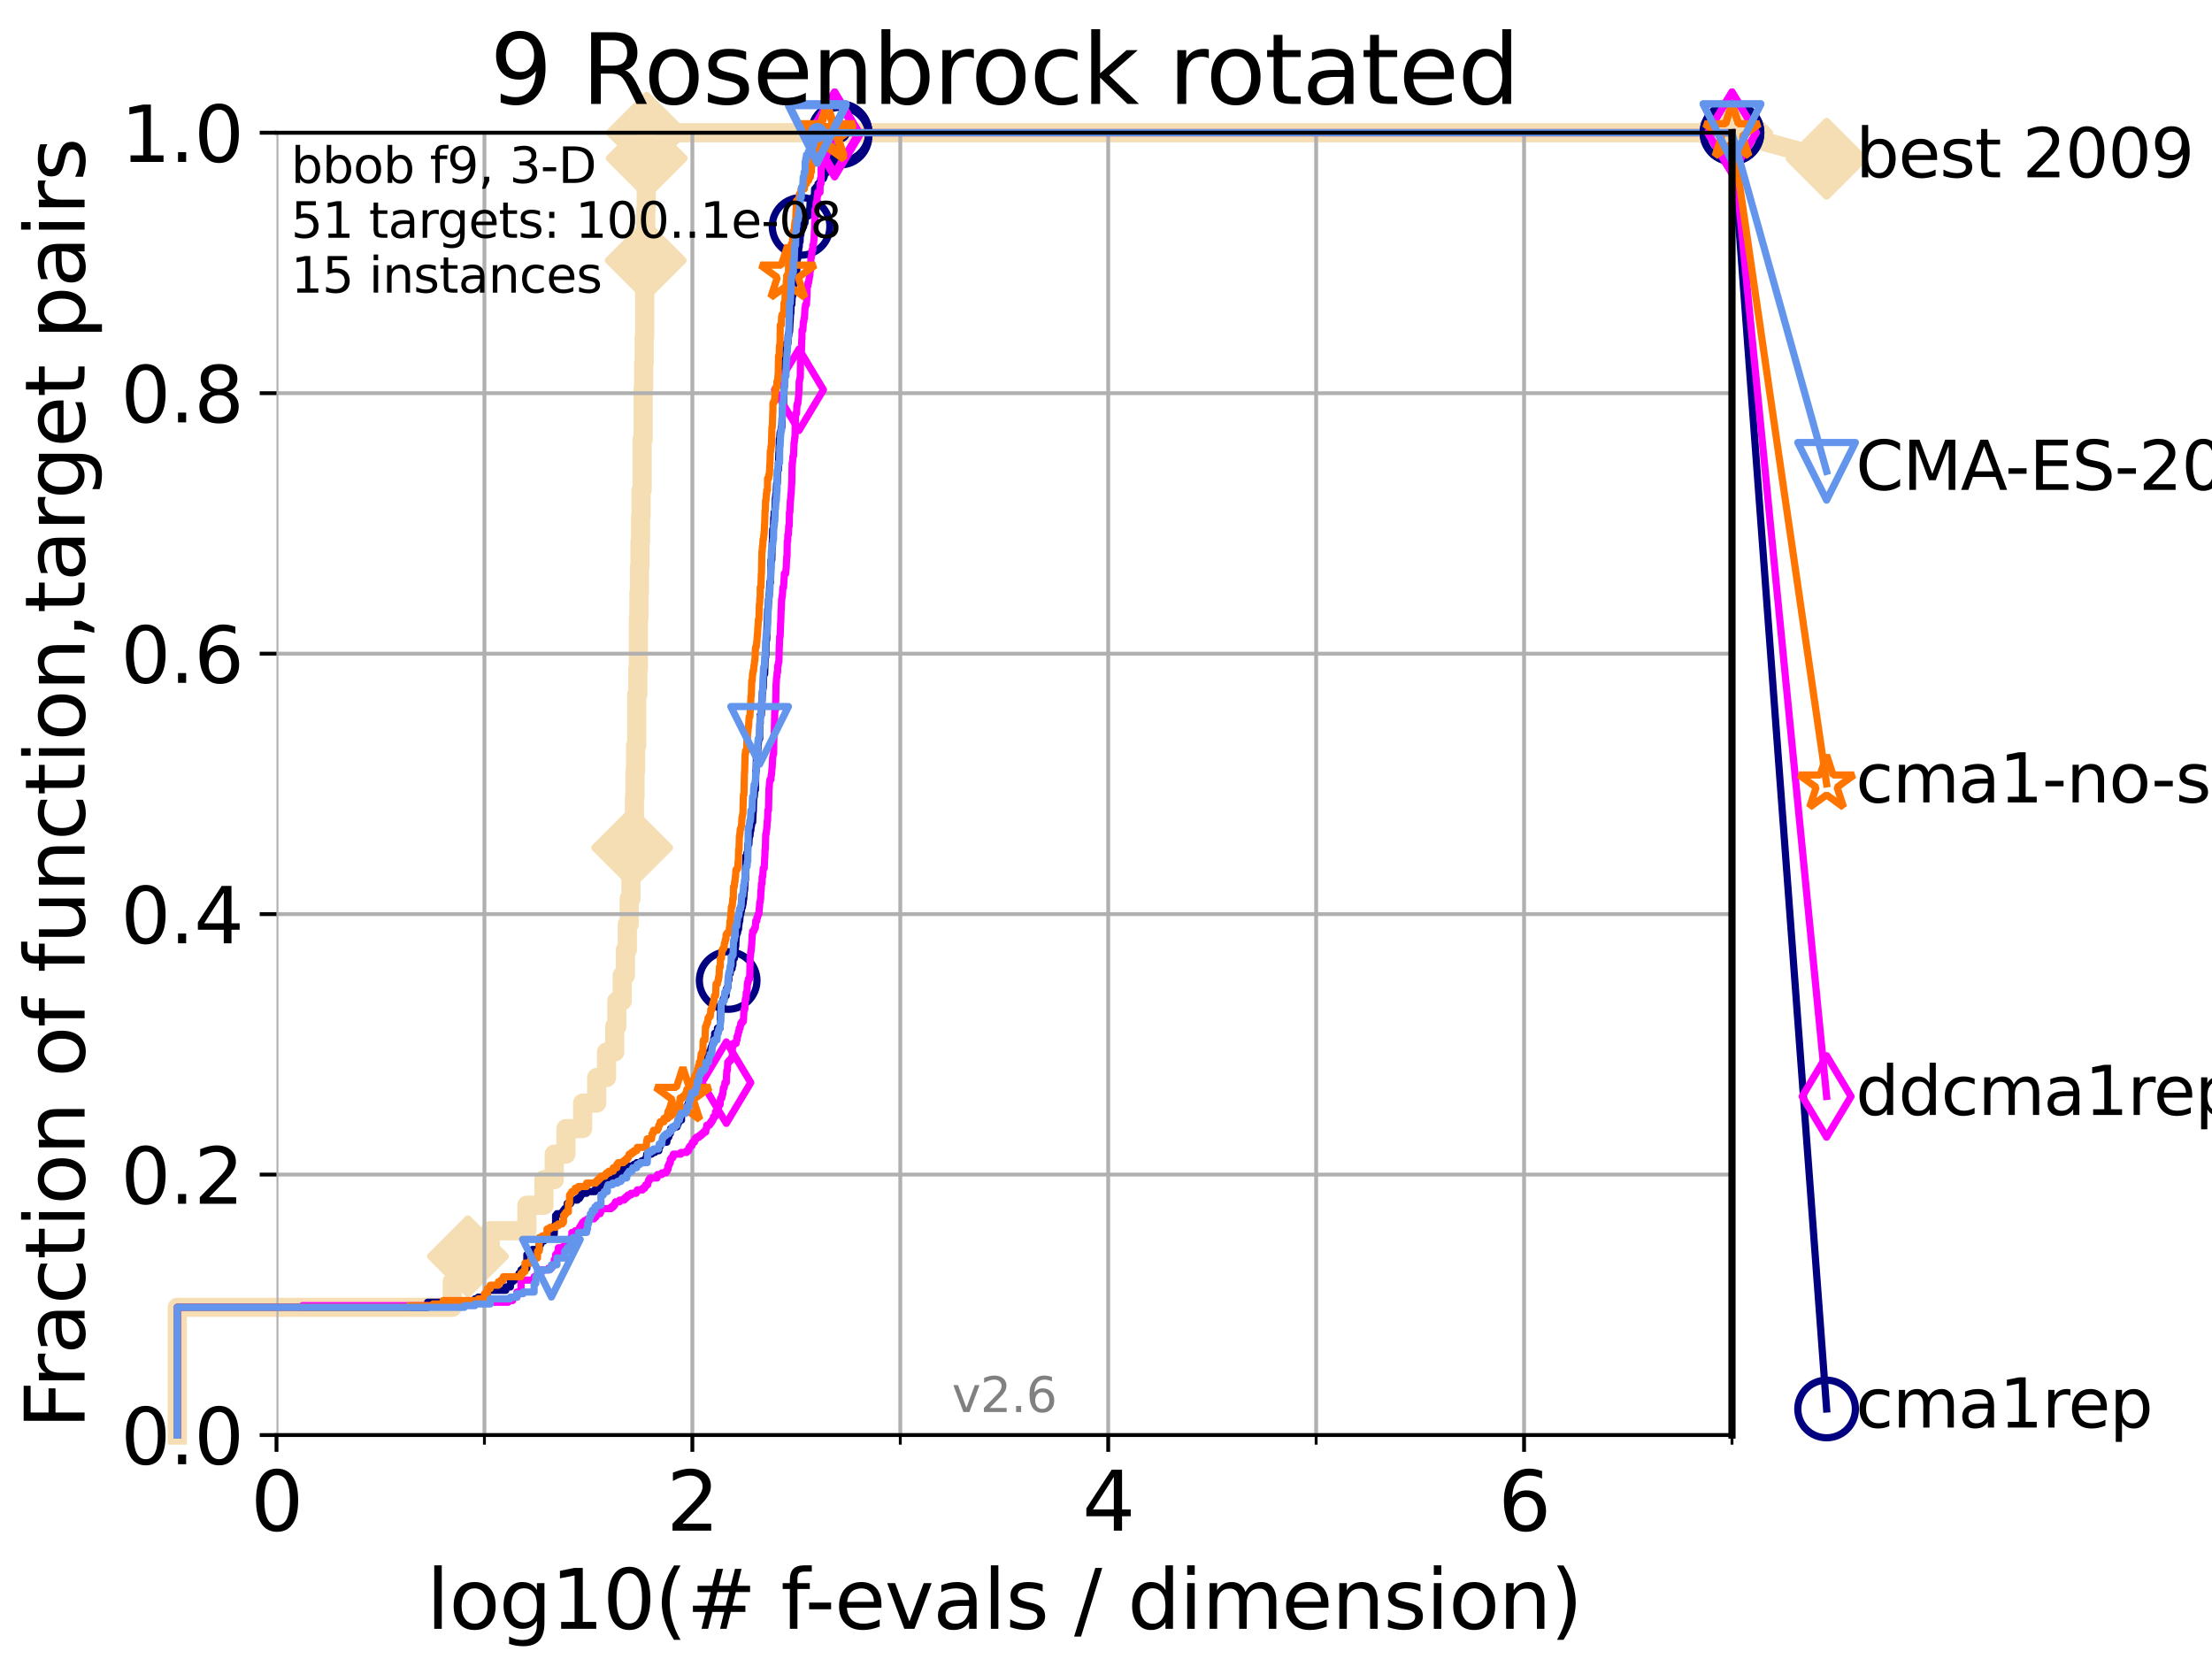 <?xml version="1.0" encoding="utf-8" standalone="no"?>
<!DOCTYPE svg PUBLIC "-//W3C//DTD SVG 1.1//EN"
  "http://www.w3.org/Graphics/SVG/1.1/DTD/svg11.dtd">
<svg xmlns:xlink="http://www.w3.org/1999/xlink" width="460.8pt" height="345.6pt" viewBox="0 0 460.8 345.6" xmlns="http://www.w3.org/2000/svg" version="1.1">
 <defs>
  <style type="text/css">*{stroke-linejoin: round; stroke-linecap: butt}</style>
 </defs>
 <g id="figure_1">
  <g id="patch_1">
   <path d="M 0 345.6 
L 460.8 345.6 
L 460.8 0 
L 0 0 
z
" style="fill: #ffffff"/>
  </g>
  <g id="axes_1">
   <g id="patch_2">
    <path d="M 57.6 298.944 
L 360.806 298.944 
L 360.806 27.648 
L 57.6 27.648 
z
" style="fill: #ffffff"/>
   </g>
   <g id="line2d_1">
    <path d="M 36.933 298.944 
L 36.933 272.346 
L 94.206 272.346 
L 94.206 267.027 
L 97.485 267.027 
L 97.485 261.707 
L 102.129 261.707 
L 102.129 256.388 
L 109.757 256.388 
L 109.757 251.068 
L 113.317 251.068 
L 113.317 245.749 
L 115.46 245.749 
L 115.46 240.429 
L 117.9 240.429 
L 117.9 235.11 
L 121.372 235.11 
L 121.372 229.79 
L 124.302 229.79 
L 124.302 224.471 
L 126.356 224.471 
L 126.356 219.151 
L 128.06 219.151 
L 128.06 213.832 
L 128.499 213.832 
L 128.499 208.512 
L 129.623 208.512 
L 129.623 203.192 
L 130.292 203.192 
L 130.292 197.873 
L 130.683 197.873 
L 130.683 192.553 
L 131.065 192.553 
L 131.065 187.234 
L 131.44 187.234 
L 131.44 181.914 
L 131.686 181.914 
L 131.686 176.595 
L 131.808 176.595 
L 131.808 171.275 
L 132.169 171.275 
L 132.169 165.956 
L 132.287 165.956 
L 132.287 160.636 
L 132.405 160.636 
L 132.405 155.317 
L 132.639 155.317 
L 132.639 144.678 
L 132.87 144.678 
L 132.87 139.358 
L 132.984 139.358 
L 132.984 128.719 
L 133.098 128.719 
L 133.098 123.4 
L 133.211 123.4 
L 133.211 118.08 
L 133.323 118.08 
L 133.323 112.76 
L 133.435 112.76 
L 133.435 107.441 
L 133.546 107.441 
L 133.546 102.121 
L 133.766 102.121 
L 133.766 91.482 
L 133.983 91.482 
L 133.983 80.843 
L 134.091 80.843 
L 134.091 75.524 
L 134.198 75.524 
L 134.198 70.204 
L 134.305 70.204 
L 134.305 59.565 
L 134.411 59.565 
L 134.411 54.246 
L 134.516 54.246 
L 134.516 43.607 
L 134.621 43.607 
L 134.621 32.968 
L 134.725 32.968 
L 134.725 27.648 
L 360.806 27.648 
" style="fill: none; stroke: #f5deb3; stroke-width: 4; stroke-linecap: square"/>
   </g>
   <g id="line2d_2">
    <defs>
     <path id="md4f488ced6" d="M -0 7.778 
L 7.778 0 
L 0 -7.778 
L -7.778 -0 
z
" style="stroke: #f5deb3; stroke-width: 1.5; stroke-linejoin: miter"/>
    </defs>
    <g>
     <use xlink:href="#md4f488ced6" x="97.485" y="261.707" style="fill: #f5deb3; stroke: #f5deb3; stroke-width: 1.5; stroke-linejoin: miter"/>
     <use xlink:href="#md4f488ced6" x="131.686" y="176.595" style="fill: #f5deb3; stroke: #f5deb3; stroke-width: 1.5; stroke-linejoin: miter"/>
     <use xlink:href="#md4f488ced6" x="134.516" y="54.246" style="fill: #f5deb3; stroke: #f5deb3; stroke-width: 1.5; stroke-linejoin: miter"/>
     <use xlink:href="#md4f488ced6" x="134.725" y="32.968" style="fill: #f5deb3; stroke: #f5deb3; stroke-width: 1.5; stroke-linejoin: miter"/>
     <use xlink:href="#md4f488ced6" x="134.725" y="27.648" style="fill: #f5deb3; stroke: #f5deb3; stroke-width: 1.5; stroke-linejoin: miter"/>
     <use xlink:href="#md4f488ced6" x="360.806" y="27.648" style="fill: #f5deb3; stroke: #f5deb3; stroke-width: 1.5; stroke-linejoin: miter"/>
    </g>
   </g>
   <g id="line2d_3">
    <path style="fill: none; stroke: #f5deb3; stroke-width: 4; stroke-linecap: square"/>
    <g/>
   </g>
   <g id="line2d_4">
    <path d="M 360.806 27.648 
L 380.515 33.074 
" style="fill: none; stroke: #f5deb3; stroke-width: 4; stroke-linecap: square"/>
    <g>
     <use xlink:href="#md4f488ced6" x="360.806" y="27.648" style="fill: #f5deb3; stroke: #f5deb3; stroke-width: 1.5; stroke-linejoin: miter"/>
     <use xlink:href="#md4f488ced6" x="380.515" y="33.074" style="fill: #f5deb3; stroke: #f5deb3; stroke-width: 1.5; stroke-linejoin: miter"/>
    </g>
   </g>
   <g id="matplotlib.axis_1">
    <g id="xtick_1">
     <g id="line2d_5">
      <path d="M 57.6 298.944 
L 57.6 27.648 
" clip-path="url(#p166f66252a)" style="fill: none; stroke: #b0b0b0; stroke-width: 0.8; stroke-linecap: square"/>
     </g>
     <g id="line2d_6">
      <defs>
       <path id="m45c4204230" d="M 0 0 
L 0 3.5 
" style="stroke: #000000; stroke-width: 0.8"/>
      </defs>
      <g>
       <use xlink:href="#m45c4204230" x="57.6" y="298.944" style="stroke: #000000; stroke-width: 0.8"/>
      </g>
     </g>
     <g id="text_1">
      <!-- 0 -->
      <g transform="translate(52.192 318.861)scale(0.17 -0.17)">
       <defs>
        <path id="DejaVuSans-30" d="M 2034 4250 
Q 1547 4250 1301 3770 
Q 1056 3291 1056 2328 
Q 1056 1369 1301 889 
Q 1547 409 2034 409 
Q 2525 409 2770 889 
Q 3016 1369 3016 2328 
Q 3016 3291 2770 3770 
Q 2525 4250 2034 4250 
z
M 2034 4750 
Q 2819 4750 3233 4129 
Q 3647 3509 3647 2328 
Q 3647 1150 3233 529 
Q 2819 -91 2034 -91 
Q 1250 -91 836 529 
Q 422 1150 422 2328 
Q 422 3509 836 4129 
Q 1250 4750 2034 4750 
z
" transform="scale(0.016)"/>
       </defs>
       <use xlink:href="#DejaVuSans-30"/>
      </g>
     </g>
    </g>
    <g id="xtick_2">
     <g id="line2d_7">
      <path d="M 144.23 298.944 
L 144.23 27.648 
" clip-path="url(#p166f66252a)" style="fill: none; stroke: #b0b0b0; stroke-width: 0.8; stroke-linecap: square"/>
     </g>
     <g id="line2d_8">
      <g>
       <use xlink:href="#m45c4204230" x="144.23" y="298.944" style="stroke: #000000; stroke-width: 0.8"/>
      </g>
     </g>
     <g id="text_2">
      <!-- 2 -->
      <g transform="translate(138.822 318.861)scale(0.17 -0.17)">
       <defs>
        <path id="DejaVuSans-32" d="M 1228 531 
L 3431 531 
L 3431 0 
L 469 0 
L 469 531 
Q 828 903 1448 1529 
Q 2069 2156 2228 2338 
Q 2531 2678 2651 2914 
Q 2772 3150 2772 3378 
Q 2772 3750 2511 3984 
Q 2250 4219 1831 4219 
Q 1534 4219 1204 4116 
Q 875 4013 500 3803 
L 500 4441 
Q 881 4594 1212 4672 
Q 1544 4750 1819 4750 
Q 2544 4750 2975 4387 
Q 3406 4025 3406 3419 
Q 3406 3131 3298 2873 
Q 3191 2616 2906 2266 
Q 2828 2175 2409 1742 
Q 1991 1309 1228 531 
z
" transform="scale(0.016)"/>
       </defs>
       <use xlink:href="#DejaVuSans-32"/>
      </g>
     </g>
    </g>
    <g id="xtick_3">
     <g id="line2d_9">
      <path d="M 230.861 298.944 
L 230.861 27.648 
" clip-path="url(#p166f66252a)" style="fill: none; stroke: #b0b0b0; stroke-width: 0.8; stroke-linecap: square"/>
     </g>
     <g id="line2d_10">
      <g>
       <use xlink:href="#m45c4204230" x="230.861" y="298.944" style="stroke: #000000; stroke-width: 0.8"/>
      </g>
     </g>
     <g id="text_3">
      <!-- 4 -->
      <g transform="translate(225.453 318.861)scale(0.17 -0.17)">
       <defs>
        <path id="DejaVuSans-34" d="M 2419 4116 
L 825 1625 
L 2419 1625 
L 2419 4116 
z
M 2253 4666 
L 3047 4666 
L 3047 1625 
L 3713 1625 
L 3713 1100 
L 3047 1100 
L 3047 0 
L 2419 0 
L 2419 1100 
L 313 1100 
L 313 1709 
L 2253 4666 
z
" transform="scale(0.016)"/>
       </defs>
       <use xlink:href="#DejaVuSans-34"/>
      </g>
     </g>
    </g>
    <g id="xtick_4">
     <g id="line2d_11">
      <path d="M 317.491 298.944 
L 317.491 27.648 
" clip-path="url(#p166f66252a)" style="fill: none; stroke: #b0b0b0; stroke-width: 0.8; stroke-linecap: square"/>
     </g>
     <g id="line2d_12">
      <g>
       <use xlink:href="#m45c4204230" x="317.491" y="298.944" style="stroke: #000000; stroke-width: 0.8"/>
      </g>
     </g>
     <g id="text_4">
      <!-- 6 -->
      <g transform="translate(312.083 318.861)scale(0.17 -0.17)">
       <defs>
        <path id="DejaVuSans-36" d="M 2113 2584 
Q 1688 2584 1439 2293 
Q 1191 2003 1191 1497 
Q 1191 994 1439 701 
Q 1688 409 2113 409 
Q 2538 409 2786 701 
Q 3034 994 3034 1497 
Q 3034 2003 2786 2293 
Q 2538 2584 2113 2584 
z
M 3366 4563 
L 3366 3988 
Q 3128 4100 2886 4159 
Q 2644 4219 2406 4219 
Q 1781 4219 1451 3797 
Q 1122 3375 1075 2522 
Q 1259 2794 1537 2939 
Q 1816 3084 2150 3084 
Q 2853 3084 3261 2657 
Q 3669 2231 3669 1497 
Q 3669 778 3244 343 
Q 2819 -91 2113 -91 
Q 1303 -91 875 529 
Q 447 1150 447 2328 
Q 447 3434 972 4092 
Q 1497 4750 2381 4750 
Q 2619 4750 2861 4703 
Q 3103 4656 3366 4563 
z
" transform="scale(0.016)"/>
       </defs>
       <use xlink:href="#DejaVuSans-36"/>
      </g>
     </g>
    </g>
    <g id="xtick_5">
     <g id="line2d_13">
      <path d="M 100.915 298.944 
L 100.915 27.648 
" clip-path="url(#p166f66252a)" style="fill: none; stroke: #b0b0b0; stroke-width: 0.8; stroke-linecap: square"/>
     </g>
     <g id="line2d_14">
      <defs>
       <path id="m68d2f8ca67" d="M 0 0 
L 0 2 
" style="stroke: #000000; stroke-width: 0.6"/>
      </defs>
      <g>
       <use xlink:href="#m68d2f8ca67" x="100.915" y="298.944" style="stroke: #000000; stroke-width: 0.6"/>
      </g>
     </g>
    </g>
    <g id="xtick_6">
     <g id="line2d_15">
      <path d="M 187.546 298.944 
L 187.546 27.648 
" clip-path="url(#p166f66252a)" style="fill: none; stroke: #b0b0b0; stroke-width: 0.8; stroke-linecap: square"/>
     </g>
     <g id="line2d_16">
      <g>
       <use xlink:href="#m68d2f8ca67" x="187.546" y="298.944" style="stroke: #000000; stroke-width: 0.6"/>
      </g>
     </g>
    </g>
    <g id="xtick_7">
     <g id="line2d_17">
      <path d="M 274.176 298.944 
L 274.176 27.648 
" clip-path="url(#p166f66252a)" style="fill: none; stroke: #b0b0b0; stroke-width: 0.8; stroke-linecap: square"/>
     </g>
     <g id="line2d_18">
      <g>
       <use xlink:href="#m68d2f8ca67" x="274.176" y="298.944" style="stroke: #000000; stroke-width: 0.6"/>
      </g>
     </g>
    </g>
    <g id="xtick_8">
     <g id="line2d_19">
      <path d="M 360.806 298.944 
L 360.806 27.648 
" clip-path="url(#p166f66252a)" style="fill: none; stroke: #b0b0b0; stroke-width: 0.8; stroke-linecap: square"/>
     </g>
     <g id="line2d_20">
      <g>
       <use xlink:href="#m68d2f8ca67" x="360.806" y="298.944" style="stroke: #000000; stroke-width: 0.6"/>
      </g>
     </g>
    </g>
    <g id="text_5">
     <!-- log10(# f-evals / dimension) -->
     <g transform="translate(88.823 339.314)scale(0.17 -0.17)">
      <defs>
       <path id="DejaVuSans-6c" d="M 603 4863 
L 1178 4863 
L 1178 0 
L 603 0 
L 603 4863 
z
" transform="scale(0.016)"/>
       <path id="DejaVuSans-6f" d="M 1959 3097 
Q 1497 3097 1228 2736 
Q 959 2375 959 1747 
Q 959 1119 1226 758 
Q 1494 397 1959 397 
Q 2419 397 2687 759 
Q 2956 1122 2956 1747 
Q 2956 2369 2687 2733 
Q 2419 3097 1959 3097 
z
M 1959 3584 
Q 2709 3584 3137 3096 
Q 3566 2609 3566 1747 
Q 3566 888 3137 398 
Q 2709 -91 1959 -91 
Q 1206 -91 779 398 
Q 353 888 353 1747 
Q 353 2609 779 3096 
Q 1206 3584 1959 3584 
z
" transform="scale(0.016)"/>
       <path id="DejaVuSans-67" d="M 2906 1791 
Q 2906 2416 2648 2759 
Q 2391 3103 1925 3103 
Q 1463 3103 1205 2759 
Q 947 2416 947 1791 
Q 947 1169 1205 825 
Q 1463 481 1925 481 
Q 2391 481 2648 825 
Q 2906 1169 2906 1791 
z
M 3481 434 
Q 3481 -459 3084 -895 
Q 2688 -1331 1869 -1331 
Q 1566 -1331 1297 -1286 
Q 1028 -1241 775 -1147 
L 775 -588 
Q 1028 -725 1275 -790 
Q 1522 -856 1778 -856 
Q 2344 -856 2625 -561 
Q 2906 -266 2906 331 
L 2906 616 
Q 2728 306 2450 153 
Q 2172 0 1784 0 
Q 1141 0 747 490 
Q 353 981 353 1791 
Q 353 2603 747 3093 
Q 1141 3584 1784 3584 
Q 2172 3584 2450 3431 
Q 2728 3278 2906 2969 
L 2906 3500 
L 3481 3500 
L 3481 434 
z
" transform="scale(0.016)"/>
       <path id="DejaVuSans-31" d="M 794 531 
L 1825 531 
L 1825 4091 
L 703 3866 
L 703 4441 
L 1819 4666 
L 2450 4666 
L 2450 531 
L 3481 531 
L 3481 0 
L 794 0 
L 794 531 
z
" transform="scale(0.016)"/>
       <path id="DejaVuSans-28" d="M 1984 4856 
Q 1566 4138 1362 3434 
Q 1159 2731 1159 2009 
Q 1159 1288 1364 580 
Q 1569 -128 1984 -844 
L 1484 -844 
Q 1016 -109 783 600 
Q 550 1309 550 2009 
Q 550 2706 781 3412 
Q 1013 4119 1484 4856 
L 1984 4856 
z
" transform="scale(0.016)"/>
       <path id="DejaVuSans-23" d="M 3272 2816 
L 2363 2816 
L 2100 1772 
L 3016 1772 
L 3272 2816 
z
M 2803 4594 
L 2478 3297 
L 3391 3297 
L 3719 4594 
L 4219 4594 
L 3897 3297 
L 4872 3297 
L 4872 2816 
L 3775 2816 
L 3519 1772 
L 4513 1772 
L 4513 1294 
L 3397 1294 
L 3072 0 
L 2572 0 
L 2894 1294 
L 1978 1294 
L 1656 0 
L 1153 0 
L 1478 1294 
L 494 1294 
L 494 1772 
L 1594 1772 
L 1856 2816 
L 850 2816 
L 850 3297 
L 1978 3297 
L 2297 4594 
L 2803 4594 
z
" transform="scale(0.016)"/>
       <path id="DejaVuSans-20" transform="scale(0.016)"/>
       <path id="DejaVuSans-66" d="M 2375 4863 
L 2375 4384 
L 1825 4384 
Q 1516 4384 1395 4259 
Q 1275 4134 1275 3809 
L 1275 3500 
L 2222 3500 
L 2222 3053 
L 1275 3053 
L 1275 0 
L 697 0 
L 697 3053 
L 147 3053 
L 147 3500 
L 697 3500 
L 697 3744 
Q 697 4328 969 4595 
Q 1241 4863 1831 4863 
L 2375 4863 
z
" transform="scale(0.016)"/>
       <path id="DejaVuSans-2d" d="M 313 2009 
L 1997 2009 
L 1997 1497 
L 313 1497 
L 313 2009 
z
" transform="scale(0.016)"/>
       <path id="DejaVuSans-65" d="M 3597 1894 
L 3597 1613 
L 953 1613 
Q 991 1019 1311 708 
Q 1631 397 2203 397 
Q 2534 397 2845 478 
Q 3156 559 3463 722 
L 3463 178 
Q 3153 47 2828 -22 
Q 2503 -91 2169 -91 
Q 1331 -91 842 396 
Q 353 884 353 1716 
Q 353 2575 817 3079 
Q 1281 3584 2069 3584 
Q 2775 3584 3186 3129 
Q 3597 2675 3597 1894 
z
M 3022 2063 
Q 3016 2534 2758 2815 
Q 2500 3097 2075 3097 
Q 1594 3097 1305 2825 
Q 1016 2553 972 2059 
L 3022 2063 
z
" transform="scale(0.016)"/>
       <path id="DejaVuSans-76" d="M 191 3500 
L 800 3500 
L 1894 563 
L 2988 3500 
L 3597 3500 
L 2284 0 
L 1503 0 
L 191 3500 
z
" transform="scale(0.016)"/>
       <path id="DejaVuSans-61" d="M 2194 1759 
Q 1497 1759 1228 1600 
Q 959 1441 959 1056 
Q 959 750 1161 570 
Q 1363 391 1709 391 
Q 2188 391 2477 730 
Q 2766 1069 2766 1631 
L 2766 1759 
L 2194 1759 
z
M 3341 1997 
L 3341 0 
L 2766 0 
L 2766 531 
Q 2569 213 2275 61 
Q 1981 -91 1556 -91 
Q 1019 -91 701 211 
Q 384 513 384 1019 
Q 384 1609 779 1909 
Q 1175 2209 1959 2209 
L 2766 2209 
L 2766 2266 
Q 2766 2663 2505 2880 
Q 2244 3097 1772 3097 
Q 1472 3097 1187 3025 
Q 903 2953 641 2809 
L 641 3341 
Q 956 3463 1253 3523 
Q 1550 3584 1831 3584 
Q 2591 3584 2966 3190 
Q 3341 2797 3341 1997 
z
" transform="scale(0.016)"/>
       <path id="DejaVuSans-73" d="M 2834 3397 
L 2834 2853 
Q 2591 2978 2328 3040 
Q 2066 3103 1784 3103 
Q 1356 3103 1142 2972 
Q 928 2841 928 2578 
Q 928 2378 1081 2264 
Q 1234 2150 1697 2047 
L 1894 2003 
Q 2506 1872 2764 1633 
Q 3022 1394 3022 966 
Q 3022 478 2636 193 
Q 2250 -91 1575 -91 
Q 1294 -91 989 -36 
Q 684 19 347 128 
L 347 722 
Q 666 556 975 473 
Q 1284 391 1588 391 
Q 1994 391 2212 530 
Q 2431 669 2431 922 
Q 2431 1156 2273 1281 
Q 2116 1406 1581 1522 
L 1381 1569 
Q 847 1681 609 1914 
Q 372 2147 372 2553 
Q 372 3047 722 3315 
Q 1072 3584 1716 3584 
Q 2034 3584 2315 3537 
Q 2597 3491 2834 3397 
z
" transform="scale(0.016)"/>
       <path id="DejaVuSans-2f" d="M 1625 4666 
L 2156 4666 
L 531 -594 
L 0 -594 
L 1625 4666 
z
" transform="scale(0.016)"/>
       <path id="DejaVuSans-64" d="M 2906 2969 
L 2906 4863 
L 3481 4863 
L 3481 0 
L 2906 0 
L 2906 525 
Q 2725 213 2448 61 
Q 2172 -91 1784 -91 
Q 1150 -91 751 415 
Q 353 922 353 1747 
Q 353 2572 751 3078 
Q 1150 3584 1784 3584 
Q 2172 3584 2448 3432 
Q 2725 3281 2906 2969 
z
M 947 1747 
Q 947 1113 1208 752 
Q 1469 391 1925 391 
Q 2381 391 2643 752 
Q 2906 1113 2906 1747 
Q 2906 2381 2643 2742 
Q 2381 3103 1925 3103 
Q 1469 3103 1208 2742 
Q 947 2381 947 1747 
z
" transform="scale(0.016)"/>
       <path id="DejaVuSans-69" d="M 603 3500 
L 1178 3500 
L 1178 0 
L 603 0 
L 603 3500 
z
M 603 4863 
L 1178 4863 
L 1178 4134 
L 603 4134 
L 603 4863 
z
" transform="scale(0.016)"/>
       <path id="DejaVuSans-6d" d="M 3328 2828 
Q 3544 3216 3844 3400 
Q 4144 3584 4550 3584 
Q 5097 3584 5394 3201 
Q 5691 2819 5691 2113 
L 5691 0 
L 5113 0 
L 5113 2094 
Q 5113 2597 4934 2840 
Q 4756 3084 4391 3084 
Q 3944 3084 3684 2787 
Q 3425 2491 3425 1978 
L 3425 0 
L 2847 0 
L 2847 2094 
Q 2847 2600 2669 2842 
Q 2491 3084 2119 3084 
Q 1678 3084 1418 2786 
Q 1159 2488 1159 1978 
L 1159 0 
L 581 0 
L 581 3500 
L 1159 3500 
L 1159 2956 
Q 1356 3278 1631 3431 
Q 1906 3584 2284 3584 
Q 2666 3584 2933 3390 
Q 3200 3197 3328 2828 
z
" transform="scale(0.016)"/>
       <path id="DejaVuSans-6e" d="M 3513 2113 
L 3513 0 
L 2938 0 
L 2938 2094 
Q 2938 2591 2744 2837 
Q 2550 3084 2163 3084 
Q 1697 3084 1428 2787 
Q 1159 2491 1159 1978 
L 1159 0 
L 581 0 
L 581 3500 
L 1159 3500 
L 1159 2956 
Q 1366 3272 1645 3428 
Q 1925 3584 2291 3584 
Q 2894 3584 3203 3211 
Q 3513 2838 3513 2113 
z
" transform="scale(0.016)"/>
       <path id="DejaVuSans-29" d="M 513 4856 
L 1013 4856 
Q 1481 4119 1714 3412 
Q 1947 2706 1947 2009 
Q 1947 1309 1714 600 
Q 1481 -109 1013 -844 
L 513 -844 
Q 928 -128 1133 580 
Q 1338 1288 1338 2009 
Q 1338 2731 1133 3434 
Q 928 4138 513 4856 
z
" transform="scale(0.016)"/>
      </defs>
      <use xlink:href="#DejaVuSans-6c"/>
      <use xlink:href="#DejaVuSans-6f" x="27.783"/>
      <use xlink:href="#DejaVuSans-67" x="88.965"/>
      <use xlink:href="#DejaVuSans-31" x="152.441"/>
      <use xlink:href="#DejaVuSans-30" x="216.064"/>
      <use xlink:href="#DejaVuSans-28" x="279.688"/>
      <use xlink:href="#DejaVuSans-23" x="318.701"/>
      <use xlink:href="#DejaVuSans-20" x="402.49"/>
      <use xlink:href="#DejaVuSans-66" x="434.277"/>
      <use xlink:href="#DejaVuSans-2d" x="463.982"/>
      <use xlink:href="#DejaVuSans-65" x="500.066"/>
      <use xlink:href="#DejaVuSans-76" x="561.59"/>
      <use xlink:href="#DejaVuSans-61" x="620.77"/>
      <use xlink:href="#DejaVuSans-6c" x="682.049"/>
      <use xlink:href="#DejaVuSans-73" x="709.832"/>
      <use xlink:href="#DejaVuSans-20" x="761.932"/>
      <use xlink:href="#DejaVuSans-2f" x="793.719"/>
      <use xlink:href="#DejaVuSans-20" x="827.41"/>
      <use xlink:href="#DejaVuSans-64" x="859.197"/>
      <use xlink:href="#DejaVuSans-69" x="922.674"/>
      <use xlink:href="#DejaVuSans-6d" x="950.457"/>
      <use xlink:href="#DejaVuSans-65" x="1047.869"/>
      <use xlink:href="#DejaVuSans-6e" x="1109.393"/>
      <use xlink:href="#DejaVuSans-73" x="1172.771"/>
      <use xlink:href="#DejaVuSans-69" x="1224.871"/>
      <use xlink:href="#DejaVuSans-6f" x="1252.654"/>
      <use xlink:href="#DejaVuSans-6e" x="1313.836"/>
      <use xlink:href="#DejaVuSans-29" x="1377.215"/>
     </g>
    </g>
   </g>
   <g id="matplotlib.axis_2">
    <g id="ytick_1">
     <g id="line2d_21">
      <path d="M 57.6 298.944 
L 360.806 298.944 
" clip-path="url(#p166f66252a)" style="fill: none; stroke: #b0b0b0; stroke-width: 0.8; stroke-linecap: square"/>
     </g>
     <g id="line2d_22">
      <defs>
       <path id="m4a15138a92" d="M 0 0 
L -3.5 0 
" style="stroke: #000000; stroke-width: 0.8"/>
      </defs>
      <g>
       <use xlink:href="#m4a15138a92" x="57.6" y="298.944" style="stroke: #000000; stroke-width: 0.8"/>
      </g>
     </g>
     <g id="text_6">
      <!-- 0.0 -->
      <g transform="translate(25.155 305.023)scale(0.16 -0.16)">
       <defs>
        <path id="DejaVuSans-2e" d="M 684 794 
L 1344 794 
L 1344 0 
L 684 0 
L 684 794 
z
" transform="scale(0.016)"/>
       </defs>
       <use xlink:href="#DejaVuSans-30"/>
       <use xlink:href="#DejaVuSans-2e" x="63.623"/>
       <use xlink:href="#DejaVuSans-30" x="95.41"/>
      </g>
     </g>
    </g>
    <g id="ytick_2">
     <g id="line2d_23">
      <path d="M 57.6 244.685 
L 360.806 244.685 
" clip-path="url(#p166f66252a)" style="fill: none; stroke: #b0b0b0; stroke-width: 0.8; stroke-linecap: square"/>
     </g>
     <g id="line2d_24">
      <g>
       <use xlink:href="#m4a15138a92" x="57.6" y="244.685" style="stroke: #000000; stroke-width: 0.8"/>
      </g>
     </g>
     <g id="text_7">
      <!-- 0.2 -->
      <g transform="translate(25.155 250.764)scale(0.16 -0.16)">
       <use xlink:href="#DejaVuSans-30"/>
       <use xlink:href="#DejaVuSans-2e" x="63.623"/>
       <use xlink:href="#DejaVuSans-32" x="95.41"/>
      </g>
     </g>
    </g>
    <g id="ytick_3">
     <g id="line2d_25">
      <path d="M 57.6 190.426 
L 360.806 190.426 
" clip-path="url(#p166f66252a)" style="fill: none; stroke: #b0b0b0; stroke-width: 0.8; stroke-linecap: square"/>
     </g>
     <g id="line2d_26">
      <g>
       <use xlink:href="#m4a15138a92" x="57.6" y="190.426" style="stroke: #000000; stroke-width: 0.8"/>
      </g>
     </g>
     <g id="text_8">
      <!-- 0.4 -->
      <g transform="translate(25.155 196.504)scale(0.16 -0.16)">
       <use xlink:href="#DejaVuSans-30"/>
       <use xlink:href="#DejaVuSans-2e" x="63.623"/>
       <use xlink:href="#DejaVuSans-34" x="95.41"/>
      </g>
     </g>
    </g>
    <g id="ytick_4">
     <g id="line2d_27">
      <path d="M 57.6 136.166 
L 360.806 136.166 
" clip-path="url(#p166f66252a)" style="fill: none; stroke: #b0b0b0; stroke-width: 0.8; stroke-linecap: square"/>
     </g>
     <g id="line2d_28">
      <g>
       <use xlink:href="#m4a15138a92" x="57.6" y="136.166" style="stroke: #000000; stroke-width: 0.8"/>
      </g>
     </g>
     <g id="text_9">
      <!-- 0.6 -->
      <g transform="translate(25.155 142.245)scale(0.16 -0.16)">
       <use xlink:href="#DejaVuSans-30"/>
       <use xlink:href="#DejaVuSans-2e" x="63.623"/>
       <use xlink:href="#DejaVuSans-36" x="95.41"/>
      </g>
     </g>
    </g>
    <g id="ytick_5">
     <g id="line2d_29">
      <path d="M 57.6 81.907 
L 360.806 81.907 
" clip-path="url(#p166f66252a)" style="fill: none; stroke: #b0b0b0; stroke-width: 0.8; stroke-linecap: square"/>
     </g>
     <g id="line2d_30">
      <g>
       <use xlink:href="#m4a15138a92" x="57.6" y="81.907" style="stroke: #000000; stroke-width: 0.8"/>
      </g>
     </g>
     <g id="text_10">
      <!-- 0.8 -->
      <g transform="translate(25.155 87.986)scale(0.16 -0.16)">
       <defs>
        <path id="DejaVuSans-38" d="M 2034 2216 
Q 1584 2216 1326 1975 
Q 1069 1734 1069 1313 
Q 1069 891 1326 650 
Q 1584 409 2034 409 
Q 2484 409 2743 651 
Q 3003 894 3003 1313 
Q 3003 1734 2745 1975 
Q 2488 2216 2034 2216 
z
M 1403 2484 
Q 997 2584 770 2862 
Q 544 3141 544 3541 
Q 544 4100 942 4425 
Q 1341 4750 2034 4750 
Q 2731 4750 3128 4425 
Q 3525 4100 3525 3541 
Q 3525 3141 3298 2862 
Q 3072 2584 2669 2484 
Q 3125 2378 3379 2068 
Q 3634 1759 3634 1313 
Q 3634 634 3220 271 
Q 2806 -91 2034 -91 
Q 1263 -91 848 271 
Q 434 634 434 1313 
Q 434 1759 690 2068 
Q 947 2378 1403 2484 
z
M 1172 3481 
Q 1172 3119 1398 2916 
Q 1625 2713 2034 2713 
Q 2441 2713 2670 2916 
Q 2900 3119 2900 3481 
Q 2900 3844 2670 4047 
Q 2441 4250 2034 4250 
Q 1625 4250 1398 4047 
Q 1172 3844 1172 3481 
z
" transform="scale(0.016)"/>
       </defs>
       <use xlink:href="#DejaVuSans-30"/>
       <use xlink:href="#DejaVuSans-2e" x="63.623"/>
       <use xlink:href="#DejaVuSans-38" x="95.41"/>
      </g>
     </g>
    </g>
    <g id="ytick_6">
     <g id="line2d_31">
      <path d="M 57.6 27.648 
L 360.806 27.648 
" clip-path="url(#p166f66252a)" style="fill: none; stroke: #b0b0b0; stroke-width: 0.8; stroke-linecap: square"/>
     </g>
     <g id="line2d_32">
      <g>
       <use xlink:href="#m4a15138a92" x="57.6" y="27.648" style="stroke: #000000; stroke-width: 0.8"/>
      </g>
     </g>
     <g id="text_11">
      <!-- 1.0 -->
      <g transform="translate(25.155 33.727)scale(0.16 -0.16)">
       <use xlink:href="#DejaVuSans-31"/>
       <use xlink:href="#DejaVuSans-2e" x="63.623"/>
       <use xlink:href="#DejaVuSans-30" x="95.41"/>
      </g>
     </g>
    </g>
    <g id="text_12">
     <!-- Fraction of function,target pairs -->
     <g transform="translate(17.62 297.681)rotate(-90)scale(0.17 -0.17)">
      <defs>
       <path id="DejaVuSans-46" d="M 628 4666 
L 3309 4666 
L 3309 4134 
L 1259 4134 
L 1259 2759 
L 3109 2759 
L 3109 2228 
L 1259 2228 
L 1259 0 
L 628 0 
L 628 4666 
z
" transform="scale(0.016)"/>
       <path id="DejaVuSans-72" d="M 2631 2963 
Q 2534 3019 2420 3045 
Q 2306 3072 2169 3072 
Q 1681 3072 1420 2755 
Q 1159 2438 1159 1844 
L 1159 0 
L 581 0 
L 581 3500 
L 1159 3500 
L 1159 2956 
Q 1341 3275 1631 3429 
Q 1922 3584 2338 3584 
Q 2397 3584 2469 3576 
Q 2541 3569 2628 3553 
L 2631 2963 
z
" transform="scale(0.016)"/>
       <path id="DejaVuSans-63" d="M 3122 3366 
L 3122 2828 
Q 2878 2963 2633 3030 
Q 2388 3097 2138 3097 
Q 1578 3097 1268 2742 
Q 959 2388 959 1747 
Q 959 1106 1268 751 
Q 1578 397 2138 397 
Q 2388 397 2633 464 
Q 2878 531 3122 666 
L 3122 134 
Q 2881 22 2623 -34 
Q 2366 -91 2075 -91 
Q 1284 -91 818 406 
Q 353 903 353 1747 
Q 353 2603 823 3093 
Q 1294 3584 2113 3584 
Q 2378 3584 2631 3529 
Q 2884 3475 3122 3366 
z
" transform="scale(0.016)"/>
       <path id="DejaVuSans-74" d="M 1172 4494 
L 1172 3500 
L 2356 3500 
L 2356 3053 
L 1172 3053 
L 1172 1153 
Q 1172 725 1289 603 
Q 1406 481 1766 481 
L 2356 481 
L 2356 0 
L 1766 0 
Q 1100 0 847 248 
Q 594 497 594 1153 
L 594 3053 
L 172 3053 
L 172 3500 
L 594 3500 
L 594 4494 
L 1172 4494 
z
" transform="scale(0.016)"/>
       <path id="DejaVuSans-75" d="M 544 1381 
L 544 3500 
L 1119 3500 
L 1119 1403 
Q 1119 906 1312 657 
Q 1506 409 1894 409 
Q 2359 409 2629 706 
Q 2900 1003 2900 1516 
L 2900 3500 
L 3475 3500 
L 3475 0 
L 2900 0 
L 2900 538 
Q 2691 219 2414 64 
Q 2138 -91 1772 -91 
Q 1169 -91 856 284 
Q 544 659 544 1381 
z
M 1991 3584 
L 1991 3584 
z
" transform="scale(0.016)"/>
       <path id="DejaVuSans-2c" d="M 750 794 
L 1409 794 
L 1409 256 
L 897 -744 
L 494 -744 
L 750 256 
L 750 794 
z
" transform="scale(0.016)"/>
       <path id="DejaVuSans-70" d="M 1159 525 
L 1159 -1331 
L 581 -1331 
L 581 3500 
L 1159 3500 
L 1159 2969 
Q 1341 3281 1617 3432 
Q 1894 3584 2278 3584 
Q 2916 3584 3314 3078 
Q 3713 2572 3713 1747 
Q 3713 922 3314 415 
Q 2916 -91 2278 -91 
Q 1894 -91 1617 61 
Q 1341 213 1159 525 
z
M 3116 1747 
Q 3116 2381 2855 2742 
Q 2594 3103 2138 3103 
Q 1681 3103 1420 2742 
Q 1159 2381 1159 1747 
Q 1159 1113 1420 752 
Q 1681 391 2138 391 
Q 2594 391 2855 752 
Q 3116 1113 3116 1747 
z
" transform="scale(0.016)"/>
      </defs>
      <use xlink:href="#DejaVuSans-46"/>
      <use xlink:href="#DejaVuSans-72" x="50.27"/>
      <use xlink:href="#DejaVuSans-61" x="91.383"/>
      <use xlink:href="#DejaVuSans-63" x="152.662"/>
      <use xlink:href="#DejaVuSans-74" x="207.643"/>
      <use xlink:href="#DejaVuSans-69" x="246.852"/>
      <use xlink:href="#DejaVuSans-6f" x="274.635"/>
      <use xlink:href="#DejaVuSans-6e" x="335.816"/>
      <use xlink:href="#DejaVuSans-20" x="399.195"/>
      <use xlink:href="#DejaVuSans-6f" x="430.982"/>
      <use xlink:href="#DejaVuSans-66" x="492.164"/>
      <use xlink:href="#DejaVuSans-20" x="527.369"/>
      <use xlink:href="#DejaVuSans-66" x="559.156"/>
      <use xlink:href="#DejaVuSans-75" x="594.361"/>
      <use xlink:href="#DejaVuSans-6e" x="657.74"/>
      <use xlink:href="#DejaVuSans-63" x="721.119"/>
      <use xlink:href="#DejaVuSans-74" x="776.1"/>
      <use xlink:href="#DejaVuSans-69" x="815.309"/>
      <use xlink:href="#DejaVuSans-6f" x="843.092"/>
      <use xlink:href="#DejaVuSans-6e" x="904.273"/>
      <use xlink:href="#DejaVuSans-2c" x="967.652"/>
      <use xlink:href="#DejaVuSans-74" x="999.439"/>
      <use xlink:href="#DejaVuSans-61" x="1038.648"/>
      <use xlink:href="#DejaVuSans-72" x="1099.928"/>
      <use xlink:href="#DejaVuSans-67" x="1139.291"/>
      <use xlink:href="#DejaVuSans-65" x="1202.768"/>
      <use xlink:href="#DejaVuSans-74" x="1264.291"/>
      <use xlink:href="#DejaVuSans-20" x="1303.5"/>
      <use xlink:href="#DejaVuSans-70" x="1335.287"/>
      <use xlink:href="#DejaVuSans-61" x="1398.764"/>
      <use xlink:href="#DejaVuSans-69" x="1460.043"/>
      <use xlink:href="#DejaVuSans-72" x="1487.826"/>
      <use xlink:href="#DejaVuSans-73" x="1528.939"/>
     </g>
    </g>
   </g>
   <g id="line2d_33">
    <defs>
     <path id="mdd27fdf13a" d="M 0 1.5 
C 0.398 1.5 0.779 1.342 1.061 1.061 
C 1.342 0.779 1.5 0.398 1.5 0 
C 1.5 -0.398 1.342 -0.779 1.061 -1.061 
C 0.779 -1.342 0.398 -1.5 0 -1.5 
C -0.398 -1.5 -0.779 -1.342 -1.061 -1.061 
C -1.342 -0.779 -1.5 -0.398 -1.5 0 
C -1.5 0.398 -1.342 0.779 -1.061 1.061 
C -0.779 1.342 -0.398 1.5 0 1.5 
z
" style="stroke: #f5deb3"/>
    </defs>
    <g>
     <use xlink:href="#mdd27fdf13a" x="134.725" y="27.648" style="fill: #f5deb3; stroke: #f5deb3"/>
     <use xlink:href="#mdd27fdf13a" x="134.725" y="27.648" style="fill: #f5deb3; stroke: #f5deb3"/>
    </g>
   </g>
   <g id="line2d_34">
    <defs>
     <path id="m614de38779" d="M 0 1.5 
C 0.398 1.5 0.779 1.342 1.061 1.061 
C 1.342 0.779 1.5 0.398 1.5 0 
C 1.5 -0.398 1.342 -0.779 1.061 -1.061 
C 0.779 -1.342 0.398 -1.5 0 -1.5 
C -0.398 -1.5 -0.779 -1.342 -1.061 -1.061 
C -1.342 -0.779 -1.5 -0.398 -1.5 0 
C -1.5 0.398 -1.342 0.779 -1.061 1.061 
C -0.779 1.342 -0.398 1.5 0 1.5 
z
" style="stroke: #000080"/>
    </defs>
    <g>
     <use xlink:href="#m614de38779" x="175.001" y="27.648" style="fill: #000080; stroke: #000080"/>
     <use xlink:href="#m614de38779" x="175.001" y="27.648" style="fill: #000080; stroke: #000080"/>
    </g>
   </g>
   <g id="line2d_35">
    <path d="M 36.933 298.944 
L 36.933 272.346 
L 89.09 272.346 
L 89.09 271.282 
L 98.933 271.282 
L 98.933 270.573 
L 99.617 270.573 
L 99.617 270.219 
L 101.532 270.219 
L 101.532 268.8 
L 105.362 268.8 
L 105.362 268.091 
L 106.327 268.091 
L 106.327 267.027 
L 106.791 267.027 
L 106.791 266.672 
L 107.245 266.672 
L 107.245 265.963 
L 108.12 265.963 
L 108.12 265.254 
L 108.543 265.254 
L 108.543 264.544 
L 108.956 264.544 
L 108.956 264.19 
L 109.757 264.19 
L 109.757 261.353 
L 110.897 261.353 
L 110.897 260.289 
L 112.318 260.289 
L 112.318 259.225 
L 112.657 259.225 
L 112.657 258.516 
L 113.317 258.516 
L 113.317 257.452 
L 114.571 257.452 
L 114.571 257.097 
L 115.46 257.097 
L 115.46 255.324 
L 115.747 255.324 
L 115.747 253.196 
L 116.03 253.196 
L 116.03 252.841 
L 117.121 252.841 
L 117.121 252.487 
L 117.384 252.487 
L 117.384 252.132 
L 117.644 252.132 
L 117.644 251.778 
L 118.152 251.778 
L 118.152 250.714 
L 118.89 250.714 
L 118.89 250.004 
L 120.284 250.004 
L 120.284 249.65 
L 120.727 249.65 
L 120.727 249.295 
L 120.944 249.295 
L 120.944 248.94 
L 121.159 248.94 
L 121.159 248.586 
L 122.199 248.586 
L 122.199 248.231 
L 123.936 248.231 
L 123.936 247.877 
L 124.12 247.877 
L 124.12 247.522 
L 124.837 247.522 
L 124.837 247.167 
L 125.012 247.167 
L 125.012 246.458 
L 126.356 246.458 
L 126.356 246.103 
L 126.517 246.103 
L 126.517 245.749 
L 128.06 245.749 
L 128.06 245.394 
L 128.208 245.394 
L 128.208 245.039 
L 128.354 245.039 
L 128.354 244.33 
L 129.069 244.33 
L 129.069 243.976 
L 129.623 243.976 
L 129.623 243.621 
L 130.553 243.621 
L 130.553 243.266 
L 131.191 243.266 
L 131.191 242.912 
L 132.049 242.912 
L 132.049 242.557 
L 132.639 242.557 
L 132.639 242.202 
L 133.656 242.202 
L 133.656 241.848 
L 134.305 241.848 
L 134.305 241.493 
L 134.621 241.493 
L 134.725 240.429 
L 135.737 240.429 
L 135.737 240.075 
L 136.414 240.075 
L 136.414 239.72 
L 137.25 239.72 
L 137.25 239.011 
L 137.431 239.011 
L 137.431 238.656 
L 137.61 238.656 
L 137.61 238.301 
L 137.876 238.301 
L 137.876 237.947 
L 138.902 237.947 
L 138.985 237.237 
L 139.068 237.237 
L 139.068 236.883 
L 139.314 236.883 
L 139.395 236.174 
L 139.637 236.174 
L 139.717 235.11 
L 140.189 235.11 
L 140.189 234.755 
L 141.025 234.755 
L 141.025 234.4 
L 141.173 234.4 
L 141.173 234.046 
L 141.32 234.046 
L 141.32 233.336 
L 141.968 233.336 
L 141.968 231.563 
L 142.248 231.563 
L 142.248 231.209 
L 142.662 231.209 
L 142.662 230.854 
L 143 230.854 
L 143 230.499 
L 143.265 230.499 
L 143.265 230.145 
L 143.397 230.145 
L 143.397 229.79 
L 143.528 229.79 
L 143.593 229.081 
L 143.657 229.081 
L 143.657 228.726 
L 143.786 228.726 
L 143.786 228.372 
L 143.914 228.372 
L 143.914 226.953 
L 144.041 226.953 
L 144.041 226.598 
L 144.48 226.598 
L 144.48 226.244 
L 145.028 226.244 
L 145.028 225.889 
L 145.503 225.889 
L 145.503 225.534 
L 145.678 225.534 
L 145.678 224.825 
L 145.794 224.825 
L 145.794 224.471 
L 146.75 224.471 
L 146.75 223.407 
L 146.914 223.407 
L 146.968 220.924 
L 147.13 220.924 
L 147.13 220.215 
L 147.291 220.215 
L 147.291 219.86 
L 147.712 219.86 
L 147.712 219.151 
L 148.022 219.151 
L 148.074 218.442 
L 148.176 218.442 
L 148.176 218.087 
L 148.327 218.087 
L 148.428 217.378 
L 148.677 217.378 
L 148.677 216.314 
L 148.874 216.314 
L 148.874 215.25 
L 149.453 215.25 
L 149.453 214.186 
L 150.015 214.186 
L 150.107 210.64 
L 150.335 210.64 
L 150.335 209.576 
L 150.515 209.576 
L 150.56 208.512 
L 150.649 208.512 
L 150.649 208.157 
L 150.827 208.157 
L 150.827 207.803 
L 151.003 207.803 
L 151.003 207.448 
L 151.263 207.448 
L 151.306 206.03 
L 151.52 206.03 
L 151.52 205.675 
L 151.648 205.675 
L 151.69 204.256 
L 151.816 204.256 
L 151.858 202.838 
L 152.107 202.838 
L 152.189 202.129 
L 152.271 202.129 
L 152.271 201.774 
L 152.515 201.774 
L 152.515 201.065 
L 152.676 201.065 
L 152.716 199.646 
L 152.993 199.646 
L 153.072 198.228 
L 153.15 198.228 
L 153.189 197.164 
L 153.267 197.164 
L 153.344 195.39 
L 153.383 195.39 
L 153.383 194.681 
L 153.498 194.681 
L 153.498 194.327 
L 153.651 194.327 
L 153.651 193.617 
L 153.84 193.617 
L 153.915 192.553 
L 153.952 192.553 
L 154.027 191.844 
L 154.101 191.844 
L 154.212 190.426 
L 154.323 190.426 
L 154.359 189.716 
L 154.469 189.716 
L 154.505 189.007 
L 154.65 189.007 
L 154.758 188.298 
L 154.793 188.298 
L 154.9 187.234 
L 154.936 187.234 
L 155.042 185.461 
L 155.113 185.461 
L 155.218 183.333 
L 155.288 183.333 
L 155.357 178.368 
L 155.599 178.368 
L 155.599 177.659 
L 155.735 177.659 
L 155.803 175.886 
L 156.005 175.886 
L 156.106 174.112 
L 156.239 174.112 
L 156.305 173.048 
L 156.403 173.048 
L 156.502 171.985 
L 156.567 171.985 
L 156.567 171.275 
L 156.793 171.275 
L 156.89 169.147 
L 156.921 169.147 
L 157.017 165.956 
L 157.144 165.956 
L 157.238 164.537 
L 157.363 164.537 
L 157.457 160.636 
L 157.519 160.636 
L 157.581 157.799 
L 157.673 157.799 
L 157.703 157.09 
L 157.826 157.09 
L 157.917 154.962 
L 157.977 154.962 
L 158.037 153.898 
L 158.247 153.898 
L 158.306 150.706 
L 158.366 150.706 
L 158.366 148.933 
L 158.601 148.933 
L 158.688 146.096 
L 158.746 146.096 
L 158.804 144.323 
L 158.862 144.323 
L 158.948 143.259 
L 159.005 143.259 
L 159.091 140.422 
L 159.289 140.422 
L 159.373 137.585 
L 159.401 137.585 
L 159.401 136.876 
L 159.513 136.876 
L 159.596 133.329 
L 159.707 133.329 
L 159.817 129.783 
L 159.844 129.783 
L 159.926 126.946 
L 160.007 126.946 
L 160.116 124.818 
L 160.142 124.818 
L 160.25 123.754 
L 160.277 123.754 
L 160.383 121.272 
L 160.516 121.272 
L 160.621 116.661 
L 160.778 116.661 
L 160.881 112.76 
L 160.907 112.76 
L 160.959 110.278 
L 161.113 110.278 
L 161.189 107.796 
L 161.266 107.796 
L 161.266 106.732 
L 161.417 106.732 
L 161.517 103.895 
L 161.542 103.895 
L 161.642 102.831 
L 161.692 102.831 
L 161.791 100.703 
L 161.913 100.703 
L 162.011 97.866 
L 162.157 97.866 
L 162.253 94.319 
L 162.301 94.319 
L 162.349 91.482 
L 162.421 91.482 
L 162.516 90.064 
L 162.634 90.064 
L 162.634 89.709 
L 162.752 89.709 
L 162.752 89 
L 162.869 89 
L 162.961 86.517 
L 163.008 86.517 
L 163.031 85.099 
L 163.123 85.099 
L 163.192 84.035 
L 163.26 84.035 
L 163.351 79.425 
L 163.419 79.425 
L 163.464 74.105 
L 163.599 74.105 
L 163.622 72.687 
L 163.733 72.687 
L 163.755 71.623 
L 164.129 71.623 
L 164.194 69.85 
L 164.324 69.85 
L 164.346 69.14 
L 164.474 69.14 
L 164.581 67.013 
L 164.602 67.013 
L 164.687 65.239 
L 164.75 65.239 
L 164.771 63.466 
L 164.939 63.466 
L 165.043 61.693 
L 165.126 61.693 
L 165.208 59.565 
L 165.29 59.565 
L 165.29 59.211 
L 165.412 59.211 
L 165.473 58.501 
L 165.574 58.501 
L 165.574 57.083 
L 165.855 57.083 
L 165.874 56.373 
L 165.973 56.373 
L 166.052 53.891 
L 166.17 53.891 
L 166.189 52.118 
L 166.383 52.118 
L 166.403 51.409 
L 166.499 51.409 
L 166.537 50.345 
L 166.671 50.345 
L 166.709 48.926 
L 166.841 48.926 
L 166.879 47.153 
L 167.417 47.153 
L 167.526 46.444 
L 167.689 46.444 
L 167.779 45.38 
L 167.833 45.38 
L 167.833 45.025 
L 168.362 45.025 
L 168.448 43.961 
L 168.672 43.961 
L 168.757 42.188 
L 169.028 42.188 
L 169.028 41.479 
L 169.278 41.479 
L 169.278 41.124 
L 169.639 41.124 
L 169.703 39.351 
L 169.993 39.351 
L 169.993 38.996 
L 170.403 38.996 
L 170.403 38.287 
L 170.743 38.287 
L 170.743 37.932 
L 170.956 37.932 
L 170.956 37.223 
L 171.538 37.223 
L 171.538 36.869 
L 171.684 36.869 
L 171.684 36.159 
L 172.03 36.159 
L 172.087 35.095 
L 172.524 35.095 
L 172.524 34.386 
L 172.992 34.386 
L 172.992 32.968 
L 173.594 32.968 
L 173.594 32.258 
L 174.19 32.258 
L 174.19 30.84 
L 174.519 30.84 
L 174.519 30.485 
L 174.83 30.485 
L 174.928 28.357 
L 175.001 28.357 
L 175.001 27.648 
L 360.806 27.648 
L 360.806 27.648 
" style="fill: none; stroke: #000080; stroke-width: 1.5; stroke-linecap: square"/>
   </g>
   <g id="line2d_36">
    <defs>
     <path id="me6503ffef9" d="M 0 6 
C 1.591 6 3.117 5.368 4.243 4.243 
C 5.368 3.117 6 1.591 6 0 
C 6 -1.591 5.368 -3.117 4.243 -4.243 
C 3.117 -5.368 1.591 -6 0 -6 
C -1.591 -6 -3.117 -5.368 -4.243 -4.243 
C -5.368 -3.117 -6 -1.591 -6 0 
C -6 1.591 -5.368 3.117 -4.243 4.243 
C -3.117 5.368 -1.591 6 0 6 
z
" style="stroke: #000080; stroke-width: 1.5"/>
    </defs>
    <g>
     <use xlink:href="#me6503ffef9" x="151.69" y="204.256" style="fill-opacity: 0; stroke: #000080; stroke-width: 1.5"/>
     <use xlink:href="#me6503ffef9" x="166.879" y="47.153" style="fill-opacity: 0; stroke: #000080; stroke-width: 1.5"/>
     <use xlink:href="#me6503ffef9" x="175.001" y="28.357" style="fill-opacity: 0; stroke: #000080; stroke-width: 1.5"/>
     <use xlink:href="#me6503ffef9" x="175.001" y="27.648" style="fill-opacity: 0; stroke: #000080; stroke-width: 1.5"/>
     <use xlink:href="#me6503ffef9" x="175.001" y="27.648" style="fill-opacity: 0; stroke: #000080; stroke-width: 1.5"/>
     <use xlink:href="#me6503ffef9" x="360.806" y="27.648" style="fill-opacity: 0; stroke: #000080; stroke-width: 1.5"/>
    </g>
   </g>
   <g id="line2d_37">
    <path style="fill: none; stroke: #000080; stroke-width: 1.5; stroke-linecap: square"/>
    <g/>
   </g>
   <g id="line2d_38">
    <defs>
     <path id="meee108415e" d="M 0 1.5 
C 0.398 1.5 0.779 1.342 1.061 1.061 
C 1.342 0.779 1.5 0.398 1.5 0 
C 1.5 -0.398 1.342 -0.779 1.061 -1.061 
C 0.779 -1.342 0.398 -1.5 0 -1.5 
C -0.398 -1.5 -0.779 -1.342 -1.061 -1.061 
C -1.342 -0.779 -1.5 -0.398 -1.5 0 
C -1.5 0.398 -1.342 0.779 -1.061 1.061 
C -0.779 1.342 -0.398 1.5 0 1.5 
z
" style="stroke: #ff00ff"/>
    </defs>
    <g>
     <use xlink:href="#meee108415e" x="173.869" y="27.648" style="fill: #ff00ff; stroke: #ff00ff"/>
     <use xlink:href="#meee108415e" x="173.869" y="27.648" style="fill: #ff00ff; stroke: #ff00ff"/>
    </g>
   </g>
   <g id="line2d_39">
    <path d="M 36.933 298.944 
L 36.933 272.346 
L 63.012 272.346 
L 63.012 271.992 
L 92.323 271.992 
L 92.323 271.282 
L 105.851 271.282 
L 105.851 270.928 
L 106.791 270.928 
L 106.791 270.219 
L 107.687 270.219 
L 107.687 269.155 
L 108.543 269.155 
L 108.543 266.672 
L 111.262 266.672 
L 111.262 265.963 
L 111.972 265.963 
L 111.972 265.254 
L 112.657 265.254 
L 112.657 264.544 
L 114.265 264.544 
L 114.265 264.19 
L 114.872 264.19 
L 114.872 263.835 
L 115.168 263.835 
L 115.168 263.48 
L 115.46 263.48 
L 115.46 262.417 
L 115.747 262.417 
L 115.747 261.353 
L 116.03 261.353 
L 116.03 260.998 
L 116.309 260.998 
L 116.309 259.934 
L 117.384 259.934 
L 117.384 259.579 
L 117.9 259.579 
L 117.9 259.225 
L 118.152 259.225 
L 118.152 258.87 
L 118.401 258.87 
L 118.401 258.516 
L 118.89 258.516 
L 118.89 257.806 
L 119.129 257.806 
L 119.129 256.742 
L 119.831 256.742 
L 119.831 256.388 
L 120.727 256.388 
L 120.727 255.678 
L 120.944 255.678 
L 120.944 255.324 
L 121.159 255.324 
L 121.159 254.969 
L 121.372 254.969 
L 121.372 254.615 
L 121.79 254.615 
L 121.79 254.26 
L 122.4 254.26 
L 122.4 253.905 
L 123.751 253.905 
L 123.751 253.551 
L 124.12 253.551 
L 124.12 253.196 
L 124.302 253.196 
L 124.302 252.841 
L 125.012 252.841 
L 125.012 252.487 
L 125.185 252.487 
L 125.185 251.778 
L 127.304 251.778 
L 127.304 251.423 
L 127.761 251.423 
L 127.761 251.068 
L 128.06 251.068 
L 128.06 250.714 
L 128.208 250.714 
L 128.208 250.359 
L 129.069 250.359 
L 129.069 250.004 
L 130.027 250.004 
L 130.027 249.65 
L 130.423 249.65 
L 130.423 249.295 
L 130.811 249.295 
L 130.811 248.94 
L 131.44 248.94 
L 131.44 248.586 
L 132.523 248.586 
L 132.523 248.231 
L 132.755 248.231 
L 132.755 247.877 
L 133.875 247.877 
L 133.875 247.522 
L 134.305 247.522 
L 134.305 247.167 
L 134.516 247.167 
L 134.516 246.813 
L 134.932 246.813 
L 135.034 246.103 
L 135.136 246.103 
L 135.136 245.749 
L 135.439 245.749 
L 135.439 245.394 
L 136.883 245.394 
L 136.975 244.685 
L 137.876 244.685 
L 137.876 244.33 
L 138.735 244.33 
L 138.735 243.976 
L 138.985 243.976 
L 138.985 243.621 
L 139.15 243.621 
L 139.15 242.912 
L 139.314 242.912 
L 139.314 242.557 
L 139.476 242.557 
L 139.476 242.202 
L 139.637 242.202 
L 139.637 241.493 
L 139.875 241.493 
L 139.875 241.138 
L 140.189 241.138 
L 140.266 240.429 
L 141.826 240.429 
L 141.826 240.075 
L 143.066 240.075 
L 143.066 239.72 
L 143.462 239.72 
L 143.528 239.011 
L 143.786 239.011 
L 143.786 238.656 
L 144.168 238.656 
L 144.23 237.947 
L 144.664 237.947 
L 144.725 237.237 
L 145.088 237.237 
L 145.088 236.883 
L 145.678 236.883 
L 145.678 236.528 
L 146.137 236.528 
L 146.137 236.174 
L 146.53 236.174 
L 146.53 235.819 
L 147.022 235.819 
L 147.076 235.11 
L 147.184 235.11 
L 147.237 234.4 
L 147.816 234.4 
L 147.816 234.046 
L 148.074 234.046 
L 148.074 233.691 
L 148.327 233.691 
L 148.327 233.336 
L 148.528 233.336 
L 148.628 232.627 
L 148.972 232.627 
L 149.069 231.563 
L 149.406 231.563 
L 149.406 231.209 
L 149.642 231.209 
L 149.736 230.145 
L 150.015 230.145 
L 150.061 229.081 
L 150.152 229.081 
L 150.152 228.726 
L 150.38 228.726 
L 150.425 228.017 
L 150.56 228.017 
L 150.649 226.953 
L 150.694 226.953 
L 150.694 226.598 
L 150.871 226.598 
L 150.959 225.889 
L 151.003 225.889 
L 151.003 225.534 
L 151.306 225.534 
L 151.392 223.052 
L 151.52 223.052 
L 151.605 221.279 
L 151.858 221.279 
L 151.858 220.924 
L 152.23 220.924 
L 152.23 220.57 
L 152.434 220.57 
L 152.434 220.215 
L 152.555 220.215 
L 152.555 218.087 
L 152.676 218.087 
L 152.676 217.378 
L 153.344 217.378 
L 153.421 216.669 
L 153.536 216.669 
L 153.536 215.959 
L 153.651 215.959 
L 153.651 215.605 
L 153.764 215.605 
L 153.84 214.895 
L 153.952 214.895 
L 153.99 214.186 
L 154.175 214.186 
L 154.286 213.477 
L 154.323 213.477 
L 154.323 213.122 
L 154.578 213.122 
L 154.578 212.768 
L 154.865 212.768 
L 154.971 210.64 
L 155.007 210.64 
L 155.007 210.285 
L 155.148 210.285 
L 155.253 208.157 
L 155.392 208.157 
L 155.461 206.739 
L 155.599 206.739 
L 155.701 204.966 
L 155.735 204.966 
L 155.735 204.611 
L 155.871 204.611 
L 155.904 203.902 
L 156.172 203.902 
L 156.272 199.291 
L 156.338 199.291 
L 156.403 198.228 
L 156.469 198.228 
L 156.567 196.809 
L 156.599 196.809 
L 156.697 194.681 
L 156.761 194.681 
L 156.793 193.972 
L 157.049 193.972 
L 157.049 193.617 
L 157.207 193.617 
L 157.207 193.263 
L 157.363 193.263 
L 157.426 191.844 
L 157.642 191.844 
L 157.673 191.135 
L 157.826 191.135 
L 157.917 190.426 
L 158.098 190.426 
L 158.187 189.007 
L 158.217 189.007 
L 158.277 187.943 
L 158.336 187.943 
L 158.425 187.234 
L 158.454 187.234 
L 158.513 185.461 
L 158.572 185.461 
L 158.63 184.042 
L 158.746 184.042 
L 158.775 182.624 
L 158.891 182.624 
L 158.977 181.205 
L 159.005 181.205 
L 159.005 180.85 
L 159.204 180.85 
L 159.289 178.723 
L 159.317 178.723 
L 159.373 176.949 
L 159.429 176.949 
L 159.513 173.758 
L 159.596 173.758 
L 159.707 172.694 
L 159.734 172.694 
L 159.844 170.921 
L 159.899 170.921 
L 159.953 168.793 
L 160.089 168.793 
L 160.196 164.183 
L 160.223 164.183 
L 160.33 162.764 
L 160.383 162.764 
L 160.383 162.409 
L 160.595 162.409 
L 160.673 161.346 
L 160.725 161.346 
L 160.83 159.927 
L 160.855 159.927 
L 160.959 157.799 
L 160.985 157.799 
L 161.087 157.09 
L 161.164 157.09 
L 161.215 153.189 
L 161.291 153.189 
L 161.392 148.224 
L 161.442 148.224 
L 161.442 147.869 
L 161.567 147.869 
L 161.667 142.55 
L 161.692 142.55 
L 161.766 141.131 
L 161.815 141.131 
L 161.889 140.067 
L 161.987 140.067 
L 162.011 138.649 
L 162.108 138.649 
L 162.181 137.94 
L 162.253 137.94 
L 162.349 134.393 
L 162.373 134.393 
L 162.421 132.62 
L 162.516 132.62 
L 162.611 129.783 
L 162.634 129.783 
L 162.728 126.946 
L 162.752 126.946 
L 162.822 124.818 
L 162.869 124.818 
L 162.938 124.109 
L 162.985 124.109 
L 163.054 122.69 
L 163.1 122.69 
L 163.1 122.336 
L 163.237 122.336 
L 163.328 120.562 
L 163.351 120.562 
L 163.374 119.499 
L 163.666 119.499 
L 163.755 118.435 
L 163.777 118.435 
L 163.888 115.952 
L 163.954 115.952 
L 163.998 112.76 
L 164.085 112.76 
L 164.129 111.342 
L 164.238 111.342 
L 164.302 109.569 
L 164.41 109.569 
L 164.453 106.732 
L 164.538 106.732 
L 164.644 104.249 
L 164.687 104.249 
L 164.771 102.831 
L 164.813 102.831 
L 164.918 100.703 
L 164.939 100.703 
L 165.022 96.447 
L 165.084 96.447 
L 165.187 95.029 
L 165.31 95.029 
L 165.412 92.192 
L 165.473 92.192 
L 165.554 91.128 
L 165.615 91.128 
L 165.715 86.517 
L 165.735 86.517 
L 165.735 86.163 
L 165.934 86.163 
L 166.013 84.39 
L 166.091 84.39 
L 166.091 84.035 
L 166.209 84.035 
L 166.306 82.971 
L 166.325 82.971 
L 166.422 81.553 
L 166.441 81.553 
L 166.48 79.425 
L 166.556 79.425 
L 166.652 78.715 
L 166.709 78.715 
L 166.785 74.105 
L 166.841 74.105 
L 166.86 73.041 
L 166.954 73.041 
L 167.029 70.559 
L 167.066 70.559 
L 167.066 68.786 
L 167.252 68.786 
L 167.362 67.013 
L 167.453 67.013 
L 167.508 66.303 
L 167.581 66.303 
L 167.689 64.175 
L 167.725 64.175 
L 167.815 63.466 
L 167.993 63.466 
L 168.099 61.693 
L 168.117 61.693 
L 168.169 59.565 
L 168.292 59.565 
L 168.327 58.856 
L 168.448 58.856 
L 168.552 58.147 
L 168.569 58.147 
L 168.655 57.437 
L 168.706 57.437 
L 168.723 56.373 
L 168.842 56.373 
L 168.927 53.891 
L 168.96 53.891 
L 169.061 53.182 
L 169.095 53.182 
L 169.128 52.118 
L 169.311 52.118 
L 169.327 51.054 
L 169.443 51.054 
L 169.541 49.99 
L 169.573 49.99 
L 169.671 47.862 
L 169.703 47.862 
L 169.784 43.607 
L 169.961 43.607 
L 170.024 42.188 
L 170.151 42.188 
L 170.262 40.77 
L 170.356 40.77 
L 170.356 40.06 
L 170.819 40.06 
L 170.85 38.287 
L 171.031 38.287 
L 171.077 34.031 
L 171.479 34.031 
L 171.479 33.677 
L 171.713 33.677 
L 171.713 32.613 
L 172.159 32.613 
L 172.159 31.904 
L 172.441 31.904 
L 172.441 31.549 
L 172.691 31.549 
L 172.691 29.776 
L 172.952 29.776 
L 172.952 29.421 
L 173.409 29.421 
L 173.422 28.712 
L 173.699 28.712 
L 173.699 28.357 
L 173.869 28.357 
L 173.869 27.648 
L 360.806 27.648 
L 360.806 27.648 
" style="fill: none; stroke: #ff00ff; stroke-width: 1.5; stroke-linecap: square"/>
   </g>
   <g id="line2d_40">
    <defs>
     <path id="m4b90bee4d0" d="M -0 8.485 
L 5.091 0 
L 0 -8.485 
L -5.091 -0 
z
" style="stroke: #ff00ff; stroke-width: 1.5; stroke-linejoin: miter"/>
    </defs>
    <g>
     <use xlink:href="#m4b90bee4d0" x="151.306" y="225.534" style="fill-opacity: 0; stroke: #ff00ff; stroke-width: 1.5; stroke-linejoin: miter"/>
     <use xlink:href="#m4b90bee4d0" x="166.441" y="81.198" style="fill-opacity: 0; stroke: #ff00ff; stroke-width: 1.5; stroke-linejoin: miter"/>
     <use xlink:href="#m4b90bee4d0" x="173.869" y="28.357" style="fill-opacity: 0; stroke: #ff00ff; stroke-width: 1.5; stroke-linejoin: miter"/>
     <use xlink:href="#m4b90bee4d0" x="173.869" y="27.648" style="fill-opacity: 0; stroke: #ff00ff; stroke-width: 1.5; stroke-linejoin: miter"/>
     <use xlink:href="#m4b90bee4d0" x="173.869" y="27.648" style="fill-opacity: 0; stroke: #ff00ff; stroke-width: 1.5; stroke-linejoin: miter"/>
     <use xlink:href="#m4b90bee4d0" x="360.806" y="27.648" style="fill-opacity: 0; stroke: #ff00ff; stroke-width: 1.5; stroke-linejoin: miter"/>
    </g>
   </g>
   <g id="line2d_41">
    <path style="fill: none; stroke: #ff00ff; stroke-width: 1.5; stroke-linecap: square"/>
    <g/>
   </g>
   <g id="line2d_42">
    <defs>
     <path id="me0a1f008e4" d="M 0 1.5 
C 0.398 1.5 0.779 1.342 1.061 1.061 
C 1.342 0.779 1.5 0.398 1.5 0 
C 1.5 -0.398 1.342 -0.779 1.061 -1.061 
C 0.779 -1.342 0.398 -1.5 0 -1.5 
C -0.398 -1.5 -0.779 -1.342 -1.061 -1.061 
C -1.342 -0.779 -1.5 -0.398 -1.5 0 
C -1.5 0.398 -1.342 0.779 -1.061 1.061 
C -0.779 1.342 -0.398 1.5 0 1.5 
z
" style="stroke: #ff7500"/>
    </defs>
    <g>
     <use xlink:href="#me0a1f008e4" x="172.286" y="27.648" style="fill: #ff7500; stroke: #ff7500"/>
     <use xlink:href="#me0a1f008e4" x="172.286" y="27.648" style="fill: #ff7500; stroke: #ff7500"/>
    </g>
   </g>
   <g id="line2d_43">
    <path d="M 36.933 298.944 
L 36.933 272.346 
L 85.184 272.346 
L 85.184 271.992 
L 90.231 271.992 
L 90.231 271.637 
L 92.323 271.637 
L 92.323 270.928 
L 99.617 270.928 
L 99.617 270.573 
L 100.915 270.573 
L 100.915 269.509 
L 101.532 269.509 
L 101.532 268.445 
L 102.129 268.445 
L 102.129 267.736 
L 103.815 267.736 
L 103.815 267.027 
L 104.345 267.027 
L 104.345 266.672 
L 104.86 266.672 
L 104.86 265.963 
L 108.543 265.963 
L 108.543 265.254 
L 108.956 265.254 
L 108.956 264.899 
L 109.361 264.899 
L 109.361 263.126 
L 110.525 263.126 
L 110.525 262.417 
L 111.262 262.417 
L 111.262 262.062 
L 111.972 262.062 
L 111.972 260.643 
L 112.318 260.643 
L 112.318 257.806 
L 112.989 257.806 
L 112.989 257.452 
L 113.954 257.452 
L 113.954 256.033 
L 114.571 256.033 
L 114.571 255.678 
L 115.747 255.678 
L 115.747 255.324 
L 116.309 255.324 
L 116.309 254.969 
L 117.121 254.969 
L 117.121 254.615 
L 117.384 254.615 
L 117.384 253.196 
L 117.644 253.196 
L 117.644 252.841 
L 117.9 252.841 
L 117.9 252.487 
L 118.401 252.487 
L 118.401 250.714 
L 118.647 250.714 
L 118.647 248.94 
L 118.89 248.94 
L 118.89 248.586 
L 119.129 248.586 
L 119.129 248.231 
L 119.831 248.231 
L 119.831 247.522 
L 120.507 247.522 
L 120.507 247.167 
L 122.199 247.167 
L 122.199 246.458 
L 124.12 246.458 
L 124.12 246.103 
L 124.482 246.103 
L 124.482 245.749 
L 124.837 245.749 
L 124.837 245.394 
L 125.185 245.394 
L 125.185 245.039 
L 126.029 245.039 
L 126.029 244.685 
L 126.356 244.685 
L 126.356 244.33 
L 126.836 244.33 
L 126.836 243.976 
L 127.761 243.976 
L 127.761 243.266 
L 128.499 243.266 
L 128.499 242.557 
L 128.786 242.557 
L 128.786 242.202 
L 129.893 242.202 
L 129.893 241.848 
L 130.292 241.848 
L 130.292 241.493 
L 130.683 241.493 
L 130.683 241.138 
L 130.939 241.138 
L 130.939 240.784 
L 131.065 240.784 
L 131.065 240.429 
L 131.564 240.429 
L 131.564 240.075 
L 132.049 240.075 
L 132.049 239.72 
L 132.639 239.72 
L 132.639 239.365 
L 132.755 239.365 
L 132.755 239.011 
L 134.621 239.011 
L 134.725 237.592 
L 134.829 237.592 
L 134.829 237.237 
L 135.737 237.237 
L 135.835 236.174 
L 136.03 236.174 
L 136.127 235.464 
L 136.975 235.464 
L 136.975 235.11 
L 137.159 235.11 
L 137.25 234.4 
L 137.431 234.4 
L 137.521 233.691 
L 138.31 233.691 
L 138.31 232.982 
L 139.068 232.982 
L 139.15 231.563 
L 140.033 231.563 
L 140.033 231.209 
L 140.344 231.209 
L 140.344 230.854 
L 141.173 230.854 
L 141.173 230.145 
L 141.466 230.145 
L 141.466 229.79 
L 141.611 229.79 
L 141.683 228.726 
L 142.248 228.726 
L 142.248 228.372 
L 142.662 228.372 
L 142.662 228.017 
L 142.865 228.017 
L 142.865 227.662 
L 143 227.662 
L 143.066 226.953 
L 143.657 226.953 
L 143.722 226.244 
L 143.914 226.244 
L 143.914 225.889 
L 144.105 225.889 
L 144.105 225.534 
L 144.23 225.534 
L 144.23 225.18 
L 144.48 225.18 
L 144.48 224.825 
L 144.664 224.825 
L 144.725 224.116 
L 145.088 224.116 
L 145.148 223.407 
L 145.327 223.407 
L 145.327 222.697 
L 145.444 222.697 
L 145.503 221.988 
L 145.678 221.988 
L 145.678 221.279 
L 145.909 221.279 
L 145.966 220.215 
L 146.023 220.215 
L 146.08 219.506 
L 146.25 219.506 
L 146.25 219.151 
L 146.418 219.151 
L 146.474 217.023 
L 146.53 217.023 
L 146.53 216.669 
L 146.86 216.669 
L 146.968 213.832 
L 147.13 213.832 
L 147.237 213.122 
L 147.397 213.122 
L 147.503 212.058 
L 147.712 212.058 
L 147.712 211.704 
L 147.971 211.704 
L 148.074 210.285 
L 148.327 210.285 
L 148.327 209.576 
L 148.478 209.576 
L 148.528 208.867 
L 148.677 208.867 
L 148.776 207.803 
L 148.825 207.803 
L 148.825 207.448 
L 149.069 207.448 
L 149.166 204.966 
L 149.453 204.966 
L 149.548 204.256 
L 149.642 204.256 
L 149.689 203.547 
L 149.783 203.547 
L 149.876 201.419 
L 150.061 201.419 
L 150.061 199.646 
L 150.289 199.646 
L 150.38 198.228 
L 150.425 198.228 
L 150.425 197.873 
L 150.605 197.873 
L 150.605 197.518 
L 150.827 197.518 
L 150.915 196.454 
L 151.003 196.454 
L 151.09 195.745 
L 151.22 195.745 
L 151.263 194.681 
L 151.478 194.681 
L 151.478 194.327 
L 151.858 194.327 
L 151.941 193.263 
L 152.024 193.263 
L 152.066 191.844 
L 152.148 191.844 
L 152.23 190.426 
L 152.271 190.426 
L 152.353 189.007 
L 152.434 189.007 
L 152.434 188.652 
L 152.555 188.652 
L 152.636 187.234 
L 152.756 187.234 
L 152.796 184.751 
L 152.954 184.751 
L 153.033 183.688 
L 153.111 183.688 
L 153.189 182.624 
L 153.228 182.624 
L 153.306 181.205 
L 153.536 181.205 
L 153.536 180.85 
L 153.689 180.85 
L 153.764 179.432 
L 153.802 179.432 
L 153.877 176.949 
L 153.952 176.949 
L 154.027 174.112 
L 154.101 174.112 
L 154.212 172.694 
L 154.323 172.694 
L 154.432 171.985 
L 154.469 171.985 
L 154.578 170.211 
L 154.614 170.211 
L 154.722 169.502 
L 154.758 169.502 
L 154.865 165.601 
L 154.971 165.601 
L 155.077 160.991 
L 155.113 160.991 
L 155.218 157.09 
L 155.288 157.09 
L 155.322 156.381 
L 155.53 156.381 
L 155.599 154.253 
L 155.667 154.253 
L 155.769 152.48 
L 155.803 152.48 
L 155.871 151.416 
L 155.938 151.416 
L 156.039 149.643 
L 156.072 149.643 
L 156.072 149.288 
L 156.205 149.288 
L 156.305 147.869 
L 156.338 147.869 
L 156.436 145.032 
L 156.502 145.032 
L 156.599 141.841 
L 156.697 141.841 
L 156.761 140.422 
L 156.825 140.422 
L 156.89 139.713 
L 156.985 139.713 
L 157.049 138.649 
L 157.112 138.649 
L 157.207 137.585 
L 157.27 137.585 
L 157.363 135.102 
L 157.426 135.102 
L 157.426 134.748 
L 157.55 134.748 
L 157.642 133.684 
L 157.673 133.684 
L 157.765 132.265 
L 157.795 132.265 
L 157.886 130.492 
L 157.917 130.492 
L 157.977 129.074 
L 158.098 129.074 
L 158.187 125.882 
L 158.247 125.882 
L 158.306 124.463 
L 158.366 124.463 
L 158.366 122.336 
L 158.513 122.336 
L 158.601 119.499 
L 158.63 119.499 
L 158.717 114.888 
L 158.775 114.888 
L 158.833 113.824 
L 158.891 113.824 
L 158.948 112.406 
L 159.034 112.406 
L 159.119 111.342 
L 159.176 111.342 
L 159.261 109.214 
L 159.289 109.214 
L 159.373 106.377 
L 159.429 106.377 
L 159.485 104.249 
L 159.569 104.249 
L 159.652 102.831 
L 159.707 102.831 
L 159.734 102.121 
L 159.871 102.121 
L 159.899 99.639 
L 160.142 99.639 
L 160.142 98.93 
L 160.277 98.93 
L 160.383 96.447 
L 160.41 96.447 
L 160.463 93.965 
L 160.568 93.965 
L 160.621 92.901 
L 160.699 92.901 
L 160.804 89 
L 160.881 89 
L 160.985 85.808 
L 161.01 85.808 
L 161.01 84.035 
L 161.138 84.035 
L 161.138 83.68 
L 161.341 83.68 
L 161.442 81.907 
L 161.517 81.907 
L 161.542 80.843 
L 161.791 80.843 
L 161.864 79.425 
L 161.987 79.425 
L 162.084 78.006 
L 162.108 78.006 
L 162.181 74.105 
L 162.325 74.105 
L 162.373 71.977 
L 162.492 71.977 
L 162.54 67.722 
L 162.752 67.722 
L 162.822 65.949 
L 162.892 65.949 
L 162.892 65.594 
L 163.123 65.594 
L 163.123 65.239 
L 163.237 65.239 
L 163.328 63.112 
L 163.509 63.112 
L 163.554 61.338 
L 163.644 61.338 
L 163.689 59.92 
L 163.755 59.92 
L 163.8 58.501 
L 163.888 58.501 
L 163.888 57.437 
L 164.107 57.437 
L 164.107 57.083 
L 164.259 57.083 
L 164.259 55.31 
L 164.41 55.31 
L 164.517 52.472 
L 164.729 52.472 
L 164.792 51.054 
L 164.897 51.054 
L 164.897 50.699 
L 165.105 50.699 
L 165.146 48.571 
L 165.228 48.571 
L 165.228 48.217 
L 165.433 48.217 
L 165.534 46.798 
L 165.554 46.798 
L 165.635 46.089 
L 165.755 46.089 
L 165.835 43.607 
L 165.874 43.607 
L 165.934 41.833 
L 166.267 41.833 
L 166.267 41.479 
L 166.461 41.479 
L 166.537 40.415 
L 166.766 40.415 
L 166.766 40.06 
L 166.879 40.06 
L 166.879 39.351 
L 167.562 39.351 
L 167.653 38.287 
L 167.993 38.287 
L 167.993 37.578 
L 168.466 37.578 
L 168.466 36.869 
L 168.808 36.869 
L 168.859 35.805 
L 169.028 35.805 
L 169.028 34.386 
L 169.228 34.386 
L 169.228 34.031 
L 169.36 34.031 
L 169.36 33.677 
L 169.557 33.677 
L 169.557 33.322 
L 169.897 33.322 
L 169.897 32.258 
L 170.024 32.258 
L 170.024 31.549 
L 170.666 31.549 
L 170.666 31.194 
L 170.865 31.194 
L 170.865 30.485 
L 171.286 30.485 
L 171.286 30.13 
L 171.434 30.13 
L 171.434 28.357 
L 172.286 28.357 
L 172.286 27.648 
L 360.806 27.648 
L 360.806 27.648 
" style="fill: none; stroke: #ff7500; stroke-width: 1.5; stroke-linecap: square"/>
   </g>
   <g id="line2d_44">
    <defs>
     <path id="m0be84d6bd4" d="M 0 -6 
L -1.347 -1.854 
L -5.706 -1.854 
L -2.18 0.708 
L -3.527 4.854 
L -0 2.292 
L 3.527 4.854 
L 2.18 0.708 
L 5.706 -1.854 
L 1.347 -1.854 
z
" style="stroke: #ff7500; stroke-width: 1.5; stroke-linejoin: bevel"/>
    </defs>
    <g>
     <use xlink:href="#m0be84d6bd4" x="142.248" y="228.372" style="fill-opacity: 0; stroke: #ff7500; stroke-width: 1.5; stroke-linejoin: bevel"/>
     <use xlink:href="#m0be84d6bd4" x="164.107" y="57.083" style="fill-opacity: 0; stroke: #ff7500; stroke-width: 1.5; stroke-linejoin: bevel"/>
     <use xlink:href="#m0be84d6bd4" x="172.286" y="28.357" style="fill-opacity: 0; stroke: #ff7500; stroke-width: 1.5; stroke-linejoin: bevel"/>
     <use xlink:href="#m0be84d6bd4" x="172.286" y="27.648" style="fill-opacity: 0; stroke: #ff7500; stroke-width: 1.5; stroke-linejoin: bevel"/>
     <use xlink:href="#m0be84d6bd4" x="172.286" y="27.648" style="fill-opacity: 0; stroke: #ff7500; stroke-width: 1.5; stroke-linejoin: bevel"/>
     <use xlink:href="#m0be84d6bd4" x="360.806" y="27.648" style="fill-opacity: 0; stroke: #ff7500; stroke-width: 1.5; stroke-linejoin: bevel"/>
    </g>
   </g>
   <g id="line2d_45">
    <path style="fill: none; stroke: #ff7500; stroke-width: 1.5; stroke-linecap: square"/>
    <g/>
   </g>
   <g id="line2d_46">
    <defs>
     <path id="m99c26b94ab" d="M 0 1.5 
C 0.398 1.5 0.779 1.342 1.061 1.061 
C 1.342 0.779 1.5 0.398 1.5 0 
C 1.5 -0.398 1.342 -0.779 1.061 -1.061 
C 0.779 -1.342 0.398 -1.5 0 -1.5 
C -0.398 -1.5 -0.779 -1.342 -1.061 -1.061 
C -1.342 -0.779 -1.5 -0.398 -1.5 0 
C -1.5 0.398 -1.342 0.779 -1.061 1.061 
C -0.779 1.342 -0.398 1.5 0 1.5 
z
" style="stroke: #6495ed"/>
    </defs>
    <g>
     <use xlink:href="#m99c26b94ab" x="170.246" y="27.648" style="fill: #6495ed; stroke: #6495ed"/>
     <use xlink:href="#m99c26b94ab" x="170.246" y="27.648" style="fill: #6495ed; stroke: #6495ed"/>
    </g>
   </g>
   <g id="line2d_47">
    <path d="M 36.933 298.944 
L 36.933 272.346 
L 96.718 272.346 
L 96.718 271.992 
L 98.933 271.992 
L 98.933 271.637 
L 102.129 271.637 
L 102.129 270.573 
L 106.327 270.573 
L 106.327 270.219 
L 107.687 270.219 
L 107.687 269.509 
L 108.956 269.509 
L 108.956 269.155 
L 111.262 269.155 
L 111.262 267.381 
L 111.621 267.381 
L 111.621 265.963 
L 111.972 265.963 
L 111.972 264.899 
L 112.989 264.899 
L 112.989 264.544 
L 114.571 264.544 
L 114.571 264.19 
L 114.872 264.19 
L 114.872 263.48 
L 116.03 263.48 
L 116.03 262.062 
L 117.644 262.062 
L 117.644 260.643 
L 118.152 260.643 
L 118.152 259.934 
L 118.647 259.934 
L 118.647 259.579 
L 118.89 259.579 
L 118.89 258.516 
L 119.129 258.516 
L 119.129 258.161 
L 119.366 258.161 
L 119.366 257.806 
L 120.507 257.806 
L 120.507 256.742 
L 122.199 256.742 
L 122.199 256.033 
L 122.4 256.033 
L 122.4 254.969 
L 122.599 254.969 
L 122.599 254.26 
L 122.796 254.26 
L 122.796 253.551 
L 122.991 253.551 
L 122.991 252.841 
L 123.375 252.841 
L 123.375 252.132 
L 123.936 252.132 
L 123.936 251.423 
L 124.302 251.423 
L 124.302 251.068 
L 125.185 251.068 
L 125.185 248.94 
L 125.696 248.94 
L 125.696 248.586 
L 125.863 248.586 
L 125.863 248.231 
L 126.517 248.231 
L 126.517 247.167 
L 126.677 247.167 
L 126.677 246.813 
L 127.61 246.813 
L 127.61 246.458 
L 128.643 246.458 
L 128.643 246.103 
L 129.348 246.103 
L 129.348 245.749 
L 129.623 245.749 
L 129.623 245.394 
L 130.553 245.394 
L 130.553 244.685 
L 130.811 244.685 
L 130.811 244.33 
L 131.065 244.33 
L 131.065 243.976 
L 131.686 243.976 
L 131.686 243.621 
L 131.808 243.621 
L 131.808 243.266 
L 132.639 243.266 
L 132.639 242.912 
L 132.755 242.912 
L 132.755 242.557 
L 133.323 242.557 
L 133.323 242.202 
L 134.829 242.202 
L 134.932 240.075 
L 135.539 240.075 
L 135.539 239.72 
L 136.127 239.72 
L 136.127 239.365 
L 137.159 239.365 
L 137.25 238.656 
L 137.341 238.656 
L 137.341 238.301 
L 137.876 238.301 
L 137.963 237.237 
L 138.051 237.237 
L 138.051 236.883 
L 138.31 236.883 
L 138.31 236.528 
L 138.735 236.528 
L 138.735 236.174 
L 139.314 236.174 
L 139.314 235.819 
L 139.637 235.819 
L 139.637 235.464 
L 139.954 235.464 
L 140.033 234.755 
L 140.65 234.755 
L 140.65 234.4 
L 141.025 234.4 
L 141.099 233.691 
L 141.173 233.691 
L 141.173 233.336 
L 141.538 233.336 
L 141.538 232.627 
L 141.754 232.627 
L 141.826 231.918 
L 142.865 231.918 
L 142.865 231.563 
L 143.066 231.563 
L 143.133 230.499 
L 143.528 230.499 
L 143.593 229.081 
L 143.85 229.081 
L 143.914 228.372 
L 144.041 228.372 
L 144.041 227.662 
L 144.847 227.662 
L 144.908 226.953 
L 145.028 226.953 
L 145.028 226.598 
L 145.148 226.598 
L 145.208 225.889 
L 145.267 225.889 
L 145.267 225.18 
L 145.62 225.18 
L 145.62 224.116 
L 145.736 224.116 
L 145.736 223.761 
L 146.023 223.761 
L 146.023 223.052 
L 146.64 223.052 
L 146.64 222.697 
L 146.86 222.697 
L 146.86 222.343 
L 147.022 222.343 
L 147.022 221.279 
L 147.608 221.279 
L 147.712 220.215 
L 147.868 220.215 
L 147.971 219.506 
L 148.277 219.506 
L 148.378 218.087 
L 148.428 218.087 
L 148.528 217.378 
L 148.727 217.378 
L 148.727 216.669 
L 149.358 216.669 
L 149.453 215.25 
L 149.642 215.25 
L 149.689 214.541 
L 149.829 214.541 
L 149.829 214.186 
L 150.015 214.186 
L 150.061 212.768 
L 150.152 212.768 
L 150.244 208.867 
L 150.56 208.867 
L 150.56 208.512 
L 150.871 208.512 
L 150.959 206.739 
L 151.22 206.739 
L 151.22 206.384 
L 151.478 206.384 
L 151.563 205.675 
L 151.648 205.675 
L 151.69 203.547 
L 151.774 203.547 
L 151.858 202.483 
L 152.024 202.483 
L 152.066 201.419 
L 152.148 201.419 
L 152.148 201.065 
L 152.271 201.065 
L 152.312 199.291 
L 152.555 199.291 
L 152.555 198.937 
L 152.716 198.937 
L 152.796 196.1 
L 152.875 196.1 
L 152.875 195.745 
L 152.993 195.745 
L 152.993 195.036 
L 153.15 195.036 
L 153.189 193.263 
L 153.267 193.263 
L 153.267 192.908 
L 153.498 192.908 
L 153.575 191.844 
L 153.613 191.844 
L 153.651 191.135 
L 153.727 191.135 
L 153.727 190.78 
L 153.915 190.78 
L 153.99 189.716 
L 154.027 189.716 
L 154.027 189.362 
L 154.249 189.362 
L 154.323 188.652 
L 154.396 188.652 
L 154.505 186.525 
L 154.722 186.525 
L 154.829 185.461 
L 154.865 185.461 
L 154.9 184.397 
L 155.007 184.397 
L 155.077 183.333 
L 155.218 183.333 
L 155.322 181.914 
L 155.357 181.914 
L 155.461 180.496 
L 155.633 180.496 
L 155.701 179.432 
L 155.769 179.432 
L 155.871 172.694 
L 155.904 172.694 
L 155.904 172.339 
L 156.072 172.339 
L 156.172 171.275 
L 156.205 171.275 
L 156.205 170.921 
L 156.338 170.921 
L 156.436 168.793 
L 156.664 168.793 
L 156.761 165.956 
L 156.953 165.956 
L 157.017 164.183 
L 157.081 164.183 
L 157.081 163.473 
L 157.238 163.473 
L 157.332 162.764 
L 157.363 162.764 
L 157.426 160.991 
L 157.519 160.991 
L 157.581 158.863 
L 157.703 158.863 
L 157.795 155.671 
L 157.826 155.671 
L 157.917 154.253 
L 157.947 154.253 
L 157.947 153.898 
L 158.098 153.898 
L 158.158 153.189 
L 158.247 153.189 
L 158.336 149.288 
L 158.513 149.288 
L 158.572 147.16 
L 158.659 147.16 
L 158.746 145.742 
L 158.775 145.742 
L 158.775 143.968 
L 158.891 143.968 
L 158.977 140.777 
L 159.005 140.777 
L 159.063 139.003 
L 159.204 139.003 
L 159.289 137.585 
L 159.317 137.585 
L 159.317 136.876 
L 159.429 136.876 
L 159.513 133.684 
L 159.541 133.684 
L 159.596 132.265 
L 159.679 132.265 
L 159.734 131.556 
L 159.844 131.556 
L 159.953 128.719 
L 159.98 128.719 
L 160.089 125.173 
L 160.116 125.173 
L 160.169 124.463 
L 160.25 124.463 
L 160.33 123.045 
L 160.383 123.045 
L 160.463 120.917 
L 160.516 120.917 
L 160.595 118.08 
L 160.647 118.08 
L 160.673 114.888 
L 160.83 114.888 
L 160.83 113.47 
L 160.985 113.47 
L 161.062 112.406 
L 161.138 112.406 
L 161.189 109.569 
L 161.291 109.569 
L 161.367 108.505 
L 161.417 108.505 
L 161.492 106.022 
L 161.542 106.022 
L 161.642 104.249 
L 161.741 104.249 
L 161.791 102.476 
L 161.864 102.476 
L 161.938 97.866 
L 162.06 97.866 
L 162.108 96.447 
L 162.397 96.447 
L 162.445 92.901 
L 162.516 92.901 
L 162.611 90.773 
L 162.634 90.773 
L 162.658 89.709 
L 162.799 89.709 
L 162.892 87.227 
L 162.961 87.227 
L 162.985 84.035 
L 163.1 84.035 
L 163.1 83.68 
L 163.237 83.68 
L 163.306 81.198 
L 163.351 81.198 
L 163.351 80.489 
L 163.487 80.489 
L 163.509 78.361 
L 163.733 78.361 
L 163.822 75.169 
L 163.866 75.169 
L 163.954 73.396 
L 163.998 73.396 
L 164.107 70.914 
L 164.129 70.914 
L 164.173 70.204 
L 164.281 70.204 
L 164.389 66.303 
L 164.41 66.303 
L 164.496 63.112 
L 164.644 63.112 
L 164.729 60.984 
L 164.771 60.984 
L 164.876 57.792 
L 164.939 57.792 
L 165.043 57.083 
L 165.146 57.083 
L 165.146 56.728 
L 165.27 56.728 
L 165.31 54.246 
L 165.453 54.246 
L 165.554 51.409 
L 165.574 51.409 
L 165.574 51.054 
L 165.735 51.054 
L 165.775 48.217 
L 165.874 48.217 
L 165.894 47.153 
L 165.993 47.153 
L 166.033 45.734 
L 166.287 45.734 
L 166.383 44.316 
L 166.518 44.316 
L 166.537 42.897 
L 166.671 42.897 
L 166.709 41.124 
L 166.917 41.124 
L 166.973 38.996 
L 167.215 38.996 
L 167.325 36.869 
L 167.453 36.869 
L 167.544 35.805 
L 167.725 35.805 
L 167.725 33.677 
L 167.868 33.677 
L 167.868 32.968 
L 167.993 32.968 
L 167.993 32.258 
L 168.327 32.258 
L 168.414 31.549 
L 168.689 31.549 
L 168.689 30.84 
L 169.278 30.84 
L 169.278 30.485 
L 169.41 30.485 
L 169.41 30.13 
L 169.541 30.13 
L 169.541 29.067 
L 169.832 29.067 
L 169.832 28.712 
L 170.136 28.712 
L 170.246 27.648 
L 360.806 27.648 
L 360.806 27.648 
" style="fill: none; stroke: #6495ed; stroke-width: 1.5; stroke-linecap: square"/>
   </g>
   <g id="line2d_48">
    <defs>
     <path id="m3a4409a9e4" d="M -0 6 
L 6 -6 
L -6 -6 
z
" style="stroke: #6495ed; stroke-width: 1.5; stroke-linejoin: miter"/>
    </defs>
    <g>
     <use xlink:href="#m3a4409a9e4" x="114.872" y="264.19" style="fill-opacity: 0; stroke: #6495ed; stroke-width: 1.5; stroke-linejoin: miter"/>
     <use xlink:href="#m3a4409a9e4" x="158.247" y="153.189" style="fill-opacity: 0; stroke: #6495ed; stroke-width: 1.5; stroke-linejoin: miter"/>
     <use xlink:href="#m3a4409a9e4" x="170.246" y="28.003" style="fill-opacity: 0; stroke: #6495ed; stroke-width: 1.5; stroke-linejoin: miter"/>
     <use xlink:href="#m3a4409a9e4" x="170.246" y="27.648" style="fill-opacity: 0; stroke: #6495ed; stroke-width: 1.5; stroke-linejoin: miter"/>
     <use xlink:href="#m3a4409a9e4" x="170.246" y="27.648" style="fill-opacity: 0; stroke: #6495ed; stroke-width: 1.5; stroke-linejoin: miter"/>
     <use xlink:href="#m3a4409a9e4" x="360.806" y="27.648" style="fill-opacity: 0; stroke: #6495ed; stroke-width: 1.5; stroke-linejoin: miter"/>
    </g>
   </g>
   <g id="line2d_49">
    <path style="fill: none; stroke: #6495ed; stroke-width: 1.5; stroke-linecap: square"/>
    <g/>
   </g>
   <g id="line2d_50">
    <path d="M 360.806 27.648 
L 380.515 293.518 
" style="fill: none; stroke: #000080; stroke-width: 1.5; stroke-linecap: square"/>
    <g>
     <use xlink:href="#me6503ffef9" x="360.806" y="27.648" style="fill-opacity: 0; stroke: #000080; stroke-width: 1.5"/>
     <use xlink:href="#me6503ffef9" x="380.515" y="293.518" style="fill-opacity: 0; stroke: #000080; stroke-width: 1.5"/>
    </g>
   </g>
   <g id="line2d_51">
    <path d="M 360.806 27.648 
L 380.515 228.407 
" style="fill: none; stroke: #ff00ff; stroke-width: 1.5; stroke-linecap: square"/>
    <g>
     <use xlink:href="#m4b90bee4d0" x="360.806" y="27.648" style="fill-opacity: 0; stroke: #ff00ff; stroke-width: 1.5; stroke-linejoin: miter"/>
     <use xlink:href="#m4b90bee4d0" x="380.515" y="228.407" style="fill-opacity: 0; stroke: #ff00ff; stroke-width: 1.5; stroke-linejoin: miter"/>
    </g>
   </g>
   <g id="line2d_52">
    <path d="M 360.806 27.648 
L 380.515 163.296 
" style="fill: none; stroke: #ff7500; stroke-width: 1.5; stroke-linecap: square"/>
    <g>
     <use xlink:href="#m0be84d6bd4" x="360.806" y="27.648" style="fill-opacity: 0; stroke: #ff7500; stroke-width: 1.5; stroke-linejoin: bevel"/>
     <use xlink:href="#m0be84d6bd4" x="380.515" y="163.296" style="fill-opacity: 0; stroke: #ff7500; stroke-width: 1.5; stroke-linejoin: bevel"/>
    </g>
   </g>
   <g id="line2d_53">
    <path d="M 360.806 27.648 
L 380.515 98.185 
" style="fill: none; stroke: #6495ed; stroke-width: 1.5; stroke-linecap: square"/>
    <g>
     <use xlink:href="#m3a4409a9e4" x="360.806" y="27.648" style="fill-opacity: 0; stroke: #6495ed; stroke-width: 1.5; stroke-linejoin: miter"/>
     <use xlink:href="#m3a4409a9e4" x="380.515" y="98.185" style="fill-opacity: 0; stroke: #6495ed; stroke-width: 1.5; stroke-linejoin: miter"/>
    </g>
   </g>
   <g id="line2d_54">
    <path d="M 360.806 298.944 
L 360.806 27.648 
" style="fill: none; stroke: #000000; stroke-width: 1.5; stroke-linecap: square"/>
   </g>
   <g id="patch_3">
    <path d="M 57.6 298.944 
L 360.806 298.944 
" style="fill: none; stroke: #000000; stroke-width: 0.8; stroke-linejoin: miter; stroke-linecap: square"/>
   </g>
   <g id="patch_4">
    <path d="M 57.6 27.648 
L 360.806 27.648 
" style="fill: none; stroke: #000000; stroke-width: 0.8; stroke-linejoin: miter; stroke-linecap: square"/>
   </g>
   <g id="text_13">
    <!-- cma1rep -->
    <g transform="translate(386.579 297.381)scale(0.14 -0.14)">
     <use xlink:href="#DejaVuSans-63"/>
     <use xlink:href="#DejaVuSans-6d" x="54.98"/>
     <use xlink:href="#DejaVuSans-61" x="152.393"/>
     <use xlink:href="#DejaVuSans-31" x="213.672"/>
     <use xlink:href="#DejaVuSans-72" x="277.295"/>
     <use xlink:href="#DejaVuSans-65" x="316.158"/>
     <use xlink:href="#DejaVuSans-70" x="377.682"/>
    </g>
   </g>
   <g id="text_14">
    <!-- ddcma1rep -->
    <g transform="translate(386.579 232.27)scale(0.14 -0.14)">
     <use xlink:href="#DejaVuSans-64"/>
     <use xlink:href="#DejaVuSans-64" x="63.477"/>
     <use xlink:href="#DejaVuSans-63" x="126.953"/>
     <use xlink:href="#DejaVuSans-6d" x="181.934"/>
     <use xlink:href="#DejaVuSans-61" x="279.346"/>
     <use xlink:href="#DejaVuSans-31" x="340.625"/>
     <use xlink:href="#DejaVuSans-72" x="404.248"/>
     <use xlink:href="#DejaVuSans-65" x="443.111"/>
     <use xlink:href="#DejaVuSans-70" x="504.635"/>
    </g>
   </g>
   <g id="text_15">
    <!-- cma1-no-s -->
    <g transform="translate(386.579 167.159)scale(0.14 -0.14)">
     <use xlink:href="#DejaVuSans-63"/>
     <use xlink:href="#DejaVuSans-6d" x="54.98"/>
     <use xlink:href="#DejaVuSans-61" x="152.393"/>
     <use xlink:href="#DejaVuSans-31" x="213.672"/>
     <use xlink:href="#DejaVuSans-2d" x="277.295"/>
     <use xlink:href="#DejaVuSans-6e" x="313.379"/>
     <use xlink:href="#DejaVuSans-6f" x="376.758"/>
     <use xlink:href="#DejaVuSans-2d" x="439.814"/>
     <use xlink:href="#DejaVuSans-73" x="475.898"/>
    </g>
   </g>
   <g id="text_16">
    <!-- CMA-ES-20 -->
    <g transform="translate(386.579 102.048)scale(0.14 -0.14)">
     <defs>
      <path id="DejaVuSans-43" d="M 4122 4306 
L 4122 3641 
Q 3803 3938 3442 4084 
Q 3081 4231 2675 4231 
Q 1875 4231 1450 3742 
Q 1025 3253 1025 2328 
Q 1025 1406 1450 917 
Q 1875 428 2675 428 
Q 3081 428 3442 575 
Q 3803 722 4122 1019 
L 4122 359 
Q 3791 134 3420 21 
Q 3050 -91 2638 -91 
Q 1578 -91 968 557 
Q 359 1206 359 2328 
Q 359 3453 968 4101 
Q 1578 4750 2638 4750 
Q 3056 4750 3426 4639 
Q 3797 4528 4122 4306 
z
" transform="scale(0.016)"/>
      <path id="DejaVuSans-4d" d="M 628 4666 
L 1569 4666 
L 2759 1491 
L 3956 4666 
L 4897 4666 
L 4897 0 
L 4281 0 
L 4281 4097 
L 3078 897 
L 2444 897 
L 1241 4097 
L 1241 0 
L 628 0 
L 628 4666 
z
" transform="scale(0.016)"/>
      <path id="DejaVuSans-41" d="M 2188 4044 
L 1331 1722 
L 3047 1722 
L 2188 4044 
z
M 1831 4666 
L 2547 4666 
L 4325 0 
L 3669 0 
L 3244 1197 
L 1141 1197 
L 716 0 
L 50 0 
L 1831 4666 
z
" transform="scale(0.016)"/>
      <path id="DejaVuSans-45" d="M 628 4666 
L 3578 4666 
L 3578 4134 
L 1259 4134 
L 1259 2753 
L 3481 2753 
L 3481 2222 
L 1259 2222 
L 1259 531 
L 3634 531 
L 3634 0 
L 628 0 
L 628 4666 
z
" transform="scale(0.016)"/>
      <path id="DejaVuSans-53" d="M 3425 4513 
L 3425 3897 
Q 3066 4069 2747 4153 
Q 2428 4238 2131 4238 
Q 1616 4238 1336 4038 
Q 1056 3838 1056 3469 
Q 1056 3159 1242 3001 
Q 1428 2844 1947 2747 
L 2328 2669 
Q 3034 2534 3370 2195 
Q 3706 1856 3706 1288 
Q 3706 609 3251 259 
Q 2797 -91 1919 -91 
Q 1588 -91 1214 -16 
Q 841 59 441 206 
L 441 856 
Q 825 641 1194 531 
Q 1563 422 1919 422 
Q 2459 422 2753 634 
Q 3047 847 3047 1241 
Q 3047 1584 2836 1778 
Q 2625 1972 2144 2069 
L 1759 2144 
Q 1053 2284 737 2584 
Q 422 2884 422 3419 
Q 422 4038 858 4394 
Q 1294 4750 2059 4750 
Q 2388 4750 2728 4690 
Q 3069 4631 3425 4513 
z
" transform="scale(0.016)"/>
     </defs>
     <use xlink:href="#DejaVuSans-43"/>
     <use xlink:href="#DejaVuSans-4d" x="69.824"/>
     <use xlink:href="#DejaVuSans-41" x="156.104"/>
     <use xlink:href="#DejaVuSans-2d" x="222.262"/>
     <use xlink:href="#DejaVuSans-45" x="258.346"/>
     <use xlink:href="#DejaVuSans-53" x="321.529"/>
     <use xlink:href="#DejaVuSans-2d" x="385.006"/>
     <use xlink:href="#DejaVuSans-32" x="421.09"/>
     <use xlink:href="#DejaVuSans-30" x="484.713"/>
    </g>
   </g>
   <g id="text_17">
    <!-- best 2009 -->
    <g transform="translate(386.579 36.937)scale(0.14 -0.14)">
     <defs>
      <path id="DejaVuSans-62" d="M 3116 1747 
Q 3116 2381 2855 2742 
Q 2594 3103 2138 3103 
Q 1681 3103 1420 2742 
Q 1159 2381 1159 1747 
Q 1159 1113 1420 752 
Q 1681 391 2138 391 
Q 2594 391 2855 752 
Q 3116 1113 3116 1747 
z
M 1159 2969 
Q 1341 3281 1617 3432 
Q 1894 3584 2278 3584 
Q 2916 3584 3314 3078 
Q 3713 2572 3713 1747 
Q 3713 922 3314 415 
Q 2916 -91 2278 -91 
Q 1894 -91 1617 61 
Q 1341 213 1159 525 
L 1159 0 
L 581 0 
L 581 4863 
L 1159 4863 
L 1159 2969 
z
" transform="scale(0.016)"/>
      <path id="DejaVuSans-39" d="M 703 97 
L 703 672 
Q 941 559 1184 500 
Q 1428 441 1663 441 
Q 2288 441 2617 861 
Q 2947 1281 2994 2138 
Q 2813 1869 2534 1725 
Q 2256 1581 1919 1581 
Q 1219 1581 811 2004 
Q 403 2428 403 3163 
Q 403 3881 828 4315 
Q 1253 4750 1959 4750 
Q 2769 4750 3195 4129 
Q 3622 3509 3622 2328 
Q 3622 1225 3098 567 
Q 2575 -91 1691 -91 
Q 1453 -91 1209 -44 
Q 966 3 703 97 
z
M 1959 2075 
Q 2384 2075 2632 2365 
Q 2881 2656 2881 3163 
Q 2881 3666 2632 3958 
Q 2384 4250 1959 4250 
Q 1534 4250 1286 3958 
Q 1038 3666 1038 3163 
Q 1038 2656 1286 2365 
Q 1534 2075 1959 2075 
z
" transform="scale(0.016)"/>
     </defs>
     <use xlink:href="#DejaVuSans-62"/>
     <use xlink:href="#DejaVuSans-65" x="63.477"/>
     <use xlink:href="#DejaVuSans-73" x="125"/>
     <use xlink:href="#DejaVuSans-74" x="177.1"/>
     <use xlink:href="#DejaVuSans-20" x="216.309"/>
     <use xlink:href="#DejaVuSans-32" x="248.096"/>
     <use xlink:href="#DejaVuSans-30" x="311.719"/>
     <use xlink:href="#DejaVuSans-30" x="375.342"/>
     <use xlink:href="#DejaVuSans-39" x="438.965"/>
    </g>
   </g>
   <g id="text_18">
    <!-- bbob f9, 3-D -->
    <g transform="translate(60.632 38.111)scale(0.102 -0.102)">
     <defs>
      <path id="DejaVuSans-33" d="M 2597 2516 
Q 3050 2419 3304 2112 
Q 3559 1806 3559 1356 
Q 3559 666 3084 287 
Q 2609 -91 1734 -91 
Q 1441 -91 1130 -33 
Q 819 25 488 141 
L 488 750 
Q 750 597 1062 519 
Q 1375 441 1716 441 
Q 2309 441 2620 675 
Q 2931 909 2931 1356 
Q 2931 1769 2642 2001 
Q 2353 2234 1838 2234 
L 1294 2234 
L 1294 2753 
L 1863 2753 
Q 2328 2753 2575 2939 
Q 2822 3125 2822 3475 
Q 2822 3834 2567 4026 
Q 2313 4219 1838 4219 
Q 1578 4219 1281 4162 
Q 984 4106 628 3988 
L 628 4550 
Q 988 4650 1302 4700 
Q 1616 4750 1894 4750 
Q 2613 4750 3031 4423 
Q 3450 4097 3450 3541 
Q 3450 3153 3228 2886 
Q 3006 2619 2597 2516 
z
" transform="scale(0.016)"/>
      <path id="DejaVuSans-44" d="M 1259 4147 
L 1259 519 
L 2022 519 
Q 2988 519 3436 956 
Q 3884 1394 3884 2338 
Q 3884 3275 3436 3711 
Q 2988 4147 2022 4147 
L 1259 4147 
z
M 628 4666 
L 1925 4666 
Q 3281 4666 3915 4102 
Q 4550 3538 4550 2338 
Q 4550 1131 3912 565 
Q 3275 0 1925 0 
L 628 0 
L 628 4666 
z
" transform="scale(0.016)"/>
     </defs>
     <use xlink:href="#DejaVuSans-62"/>
     <use xlink:href="#DejaVuSans-62" x="63.477"/>
     <use xlink:href="#DejaVuSans-6f" x="126.953"/>
     <use xlink:href="#DejaVuSans-62" x="188.135"/>
     <use xlink:href="#DejaVuSans-20" x="251.611"/>
     <use xlink:href="#DejaVuSans-66" x="283.398"/>
     <use xlink:href="#DejaVuSans-39" x="318.604"/>
     <use xlink:href="#DejaVuSans-2c" x="382.227"/>
     <use xlink:href="#DejaVuSans-20" x="414.014"/>
     <use xlink:href="#DejaVuSans-33" x="445.801"/>
     <use xlink:href="#DejaVuSans-2d" x="509.424"/>
     <use xlink:href="#DejaVuSans-44" x="545.508"/>
    </g>
    <!-- 51 targets: 100..1e-08 -->
    <g transform="translate(60.632 49.533)scale(0.102 -0.102)">
     <defs>
      <path id="DejaVuSans-35" d="M 691 4666 
L 3169 4666 
L 3169 4134 
L 1269 4134 
L 1269 2991 
Q 1406 3038 1543 3061 
Q 1681 3084 1819 3084 
Q 2600 3084 3056 2656 
Q 3513 2228 3513 1497 
Q 3513 744 3044 326 
Q 2575 -91 1722 -91 
Q 1428 -91 1123 -41 
Q 819 9 494 109 
L 494 744 
Q 775 591 1075 516 
Q 1375 441 1709 441 
Q 2250 441 2565 725 
Q 2881 1009 2881 1497 
Q 2881 1984 2565 2268 
Q 2250 2553 1709 2553 
Q 1456 2553 1204 2497 
Q 953 2441 691 2322 
L 691 4666 
z
" transform="scale(0.016)"/>
      <path id="DejaVuSans-3a" d="M 750 794 
L 1409 794 
L 1409 0 
L 750 0 
L 750 794 
z
M 750 3309 
L 1409 3309 
L 1409 2516 
L 750 2516 
L 750 3309 
z
" transform="scale(0.016)"/>
     </defs>
     <use xlink:href="#DejaVuSans-35"/>
     <use xlink:href="#DejaVuSans-31" x="63.623"/>
     <use xlink:href="#DejaVuSans-20" x="127.246"/>
     <use xlink:href="#DejaVuSans-74" x="159.033"/>
     <use xlink:href="#DejaVuSans-61" x="198.242"/>
     <use xlink:href="#DejaVuSans-72" x="259.521"/>
     <use xlink:href="#DejaVuSans-67" x="298.885"/>
     <use xlink:href="#DejaVuSans-65" x="362.361"/>
     <use xlink:href="#DejaVuSans-74" x="423.885"/>
     <use xlink:href="#DejaVuSans-73" x="463.094"/>
     <use xlink:href="#DejaVuSans-3a" x="515.193"/>
     <use xlink:href="#DejaVuSans-20" x="548.885"/>
     <use xlink:href="#DejaVuSans-31" x="580.672"/>
     <use xlink:href="#DejaVuSans-30" x="644.295"/>
     <use xlink:href="#DejaVuSans-30" x="707.918"/>
     <use xlink:href="#DejaVuSans-2e" x="771.541"/>
     <use xlink:href="#DejaVuSans-2e" x="803.328"/>
     <use xlink:href="#DejaVuSans-31" x="835.115"/>
     <use xlink:href="#DejaVuSans-65" x="898.738"/>
     <use xlink:href="#DejaVuSans-2d" x="960.262"/>
     <use xlink:href="#DejaVuSans-30" x="996.346"/>
     <use xlink:href="#DejaVuSans-38" x="1059.969"/>
    </g>
    <!-- 15 instances -->
    <g transform="translate(60.632 60.955)scale(0.102 -0.102)">
     <use xlink:href="#DejaVuSans-31"/>
     <use xlink:href="#DejaVuSans-35" x="63.623"/>
     <use xlink:href="#DejaVuSans-20" x="127.246"/>
     <use xlink:href="#DejaVuSans-69" x="159.033"/>
     <use xlink:href="#DejaVuSans-6e" x="186.816"/>
     <use xlink:href="#DejaVuSans-73" x="250.195"/>
     <use xlink:href="#DejaVuSans-74" x="302.295"/>
     <use xlink:href="#DejaVuSans-61" x="341.504"/>
     <use xlink:href="#DejaVuSans-6e" x="402.783"/>
     <use xlink:href="#DejaVuSans-63" x="466.162"/>
     <use xlink:href="#DejaVuSans-65" x="521.143"/>
     <use xlink:href="#DejaVuSans-73" x="582.666"/>
    </g>
   </g>
   <g id="text_19">
    <!-- v2.6 -->
    <g style="fill: #808080" transform="translate(198.292 294.151)scale(0.1 -0.1)">
     <use xlink:href="#DejaVuSans-76"/>
     <use xlink:href="#DejaVuSans-32" x="59.18"/>
     <use xlink:href="#DejaVuSans-2e" x="122.803"/>
     <use xlink:href="#DejaVuSans-36" x="154.59"/>
    </g>
   </g>
   <g id="text_20">
    <!-- 9 Rosenbrock rotated -->
    <g transform="translate(102.05 21.648)scale(0.2 -0.2)">
     <defs>
      <path id="DejaVuSans-52" d="M 2841 2188 
Q 3044 2119 3236 1894 
Q 3428 1669 3622 1275 
L 4263 0 
L 3584 0 
L 2988 1197 
Q 2756 1666 2539 1819 
Q 2322 1972 1947 1972 
L 1259 1972 
L 1259 0 
L 628 0 
L 628 4666 
L 2053 4666 
Q 2853 4666 3247 4331 
Q 3641 3997 3641 3322 
Q 3641 2881 3436 2590 
Q 3231 2300 2841 2188 
z
M 1259 4147 
L 1259 2491 
L 2053 2491 
Q 2509 2491 2742 2702 
Q 2975 2913 2975 3322 
Q 2975 3731 2742 3939 
Q 2509 4147 2053 4147 
L 1259 4147 
z
" transform="scale(0.016)"/>
      <path id="DejaVuSans-6b" d="M 581 4863 
L 1159 4863 
L 1159 1991 
L 2875 3500 
L 3609 3500 
L 1753 1863 
L 3688 0 
L 2938 0 
L 1159 1709 
L 1159 0 
L 581 0 
L 581 4863 
z
" transform="scale(0.016)"/>
     </defs>
     <use xlink:href="#DejaVuSans-39"/>
     <use xlink:href="#DejaVuSans-20" x="63.623"/>
     <use xlink:href="#DejaVuSans-52" x="95.41"/>
     <use xlink:href="#DejaVuSans-6f" x="160.393"/>
     <use xlink:href="#DejaVuSans-73" x="221.574"/>
     <use xlink:href="#DejaVuSans-65" x="273.674"/>
     <use xlink:href="#DejaVuSans-6e" x="335.197"/>
     <use xlink:href="#DejaVuSans-62" x="398.576"/>
     <use xlink:href="#DejaVuSans-72" x="462.053"/>
     <use xlink:href="#DejaVuSans-6f" x="500.916"/>
     <use xlink:href="#DejaVuSans-63" x="562.098"/>
     <use xlink:href="#DejaVuSans-6b" x="617.078"/>
     <use xlink:href="#DejaVuSans-20" x="674.988"/>
     <use xlink:href="#DejaVuSans-72" x="706.775"/>
     <use xlink:href="#DejaVuSans-6f" x="745.639"/>
     <use xlink:href="#DejaVuSans-74" x="806.82"/>
     <use xlink:href="#DejaVuSans-61" x="846.029"/>
     <use xlink:href="#DejaVuSans-74" x="907.309"/>
     <use xlink:href="#DejaVuSans-65" x="946.518"/>
     <use xlink:href="#DejaVuSans-64" x="1008.041"/>
    </g>
   </g>
  </g>
 </g>
 <defs>
  <clipPath id="p166f66252a">
   <rect x="57.6" y="27.648" width="303.206" height="271.296"/>
  </clipPath>
 </defs>
</svg>
